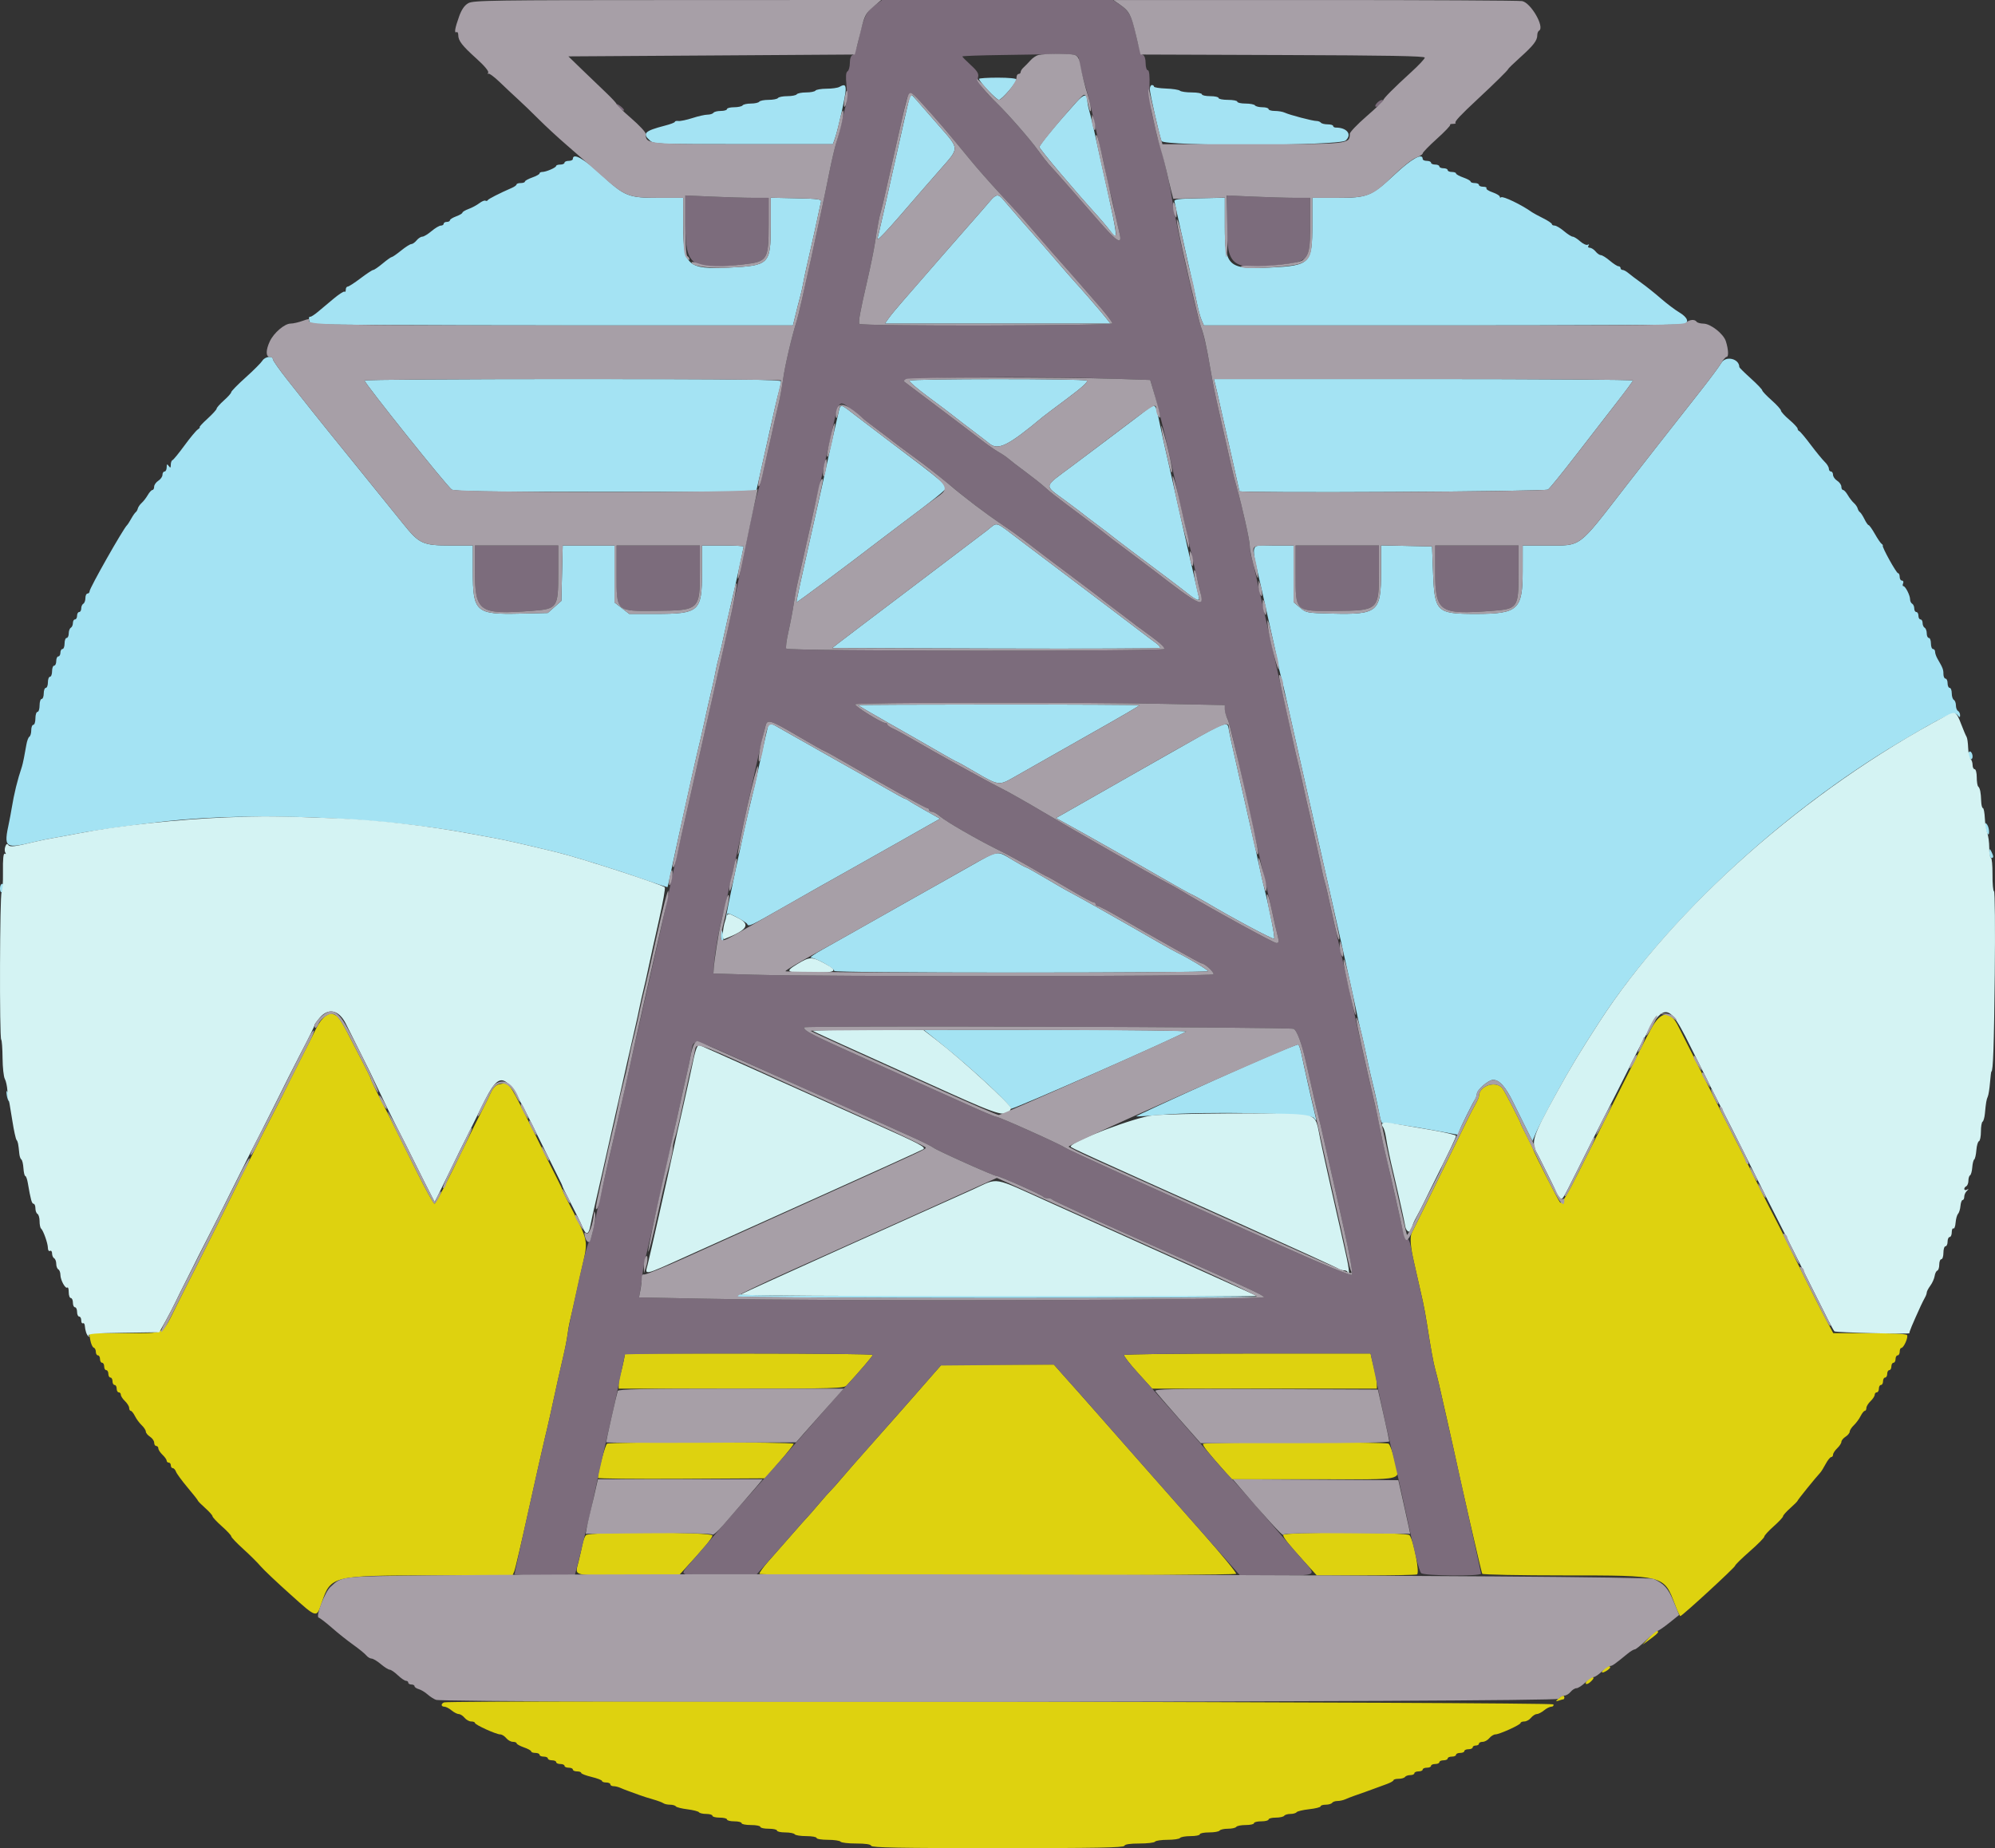 <svg width="68" height="63" viewBox="0 0 68 63" fill="none" xmlns="http://www.w3.org/2000/svg">
<rect x="0" y="0" width="68" height="63" fill="#333333" stroke="none"/>
<path fill-rule="evenodd" clip-rule="evenodd" d="M11.092 34.639C11.005 34.693 10.869 34.871 10.789 35.033C10.709 35.196 10.614 35.386 10.579 35.455C10.543 35.525 10.399 35.808 10.258 36.085C10.117 36.363 9.952 36.689 9.892 36.81C9.665 37.272 9.525 37.549 9.302 37.976C9.175 38.219 9.011 38.538 8.938 38.685C8.704 39.155 8.541 39.48 8.358 39.836C8.26 40.026 8.076 40.395 7.95 40.655C7.824 40.915 7.648 41.27 7.56 41.443C7.362 41.835 7.128 42.301 6.944 42.672C6.867 42.828 6.723 43.112 6.625 43.303C6.456 43.632 6.364 43.813 6.036 44.469C5.498 45.542 5.681 45.443 4.234 45.445L3.035 45.446L3.078 45.681C3.102 45.811 3.154 45.927 3.194 45.939C3.234 45.951 3.267 46.015 3.267 46.081C3.267 46.148 3.299 46.202 3.338 46.202C3.377 46.202 3.409 46.259 3.409 46.328C3.409 46.397 3.441 46.454 3.48 46.454C3.519 46.454 3.551 46.511 3.551 46.58C3.551 46.65 3.583 46.706 3.622 46.706C3.661 46.706 3.693 46.763 3.693 46.832C3.693 46.902 3.725 46.958 3.764 46.958C3.803 46.958 3.835 47.015 3.835 47.084C3.835 47.154 3.867 47.211 3.906 47.211C3.945 47.211 3.977 47.267 3.977 47.337C3.977 47.406 4.009 47.463 4.048 47.463C4.087 47.463 4.119 47.5 4.119 47.545C4.119 47.591 4.183 47.689 4.261 47.763C4.339 47.838 4.403 47.942 4.403 47.996C4.403 48.049 4.427 48.093 4.456 48.093C4.486 48.093 4.55 48.173 4.599 48.27C4.647 48.368 4.751 48.508 4.829 48.583C4.907 48.657 4.971 48.755 4.971 48.801C4.971 48.847 5.035 48.925 5.113 48.975C5.191 49.025 5.255 49.117 5.255 49.178C5.255 49.24 5.287 49.291 5.326 49.291C5.365 49.291 5.397 49.328 5.397 49.373C5.397 49.419 5.461 49.517 5.539 49.591C5.617 49.666 5.681 49.756 5.681 49.792C5.681 49.828 5.713 49.858 5.752 49.858C5.791 49.858 5.823 49.9 5.823 49.952C5.823 50.004 5.853 50.047 5.889 50.047C5.925 50.047 5.975 50.101 5.998 50.167C6.022 50.233 6.2 50.476 6.393 50.706C6.587 50.936 6.746 51.138 6.746 51.155C6.746 51.172 6.858 51.285 6.994 51.406C7.131 51.528 7.243 51.654 7.243 51.686C7.243 51.719 7.387 51.873 7.562 52.029C7.738 52.185 7.882 52.339 7.882 52.372C7.882 52.404 8.065 52.598 8.29 52.801C8.515 53.005 8.782 53.27 8.885 53.392C8.988 53.513 9.447 53.948 9.906 54.358C10.818 55.175 10.786 55.168 10.974 54.608C11.27 53.723 11.353 53.703 14.682 53.703L17.47 53.703L17.53 53.561C17.563 53.483 17.787 52.526 18.028 51.434C18.269 50.342 18.515 49.25 18.575 49.007C18.669 48.627 18.785 48.108 19.027 46.99C19.057 46.851 19.132 46.525 19.193 46.265C19.255 46.005 19.322 45.665 19.342 45.509C19.362 45.353 19.393 45.168 19.41 45.099C19.449 44.949 19.528 44.596 19.809 43.33C20.06 42.203 20.1 42.401 19.308 40.861C19.232 40.714 19.171 40.58 19.171 40.563C19.171 40.547 19.094 40.383 19.001 40.2C18.776 39.758 18.541 39.288 18.41 39.016C18.352 38.895 18.243 38.675 18.169 38.528C18.095 38.381 17.974 38.139 17.9 37.992C17.347 36.89 17.344 36.887 17.013 36.961C16.903 36.985 16.806 37.081 16.736 37.235C16.677 37.365 16.533 37.657 16.417 37.882C16.3 38.107 16.054 38.604 15.87 38.985C15.208 40.351 14.855 41.033 14.81 41.033C14.777 41.033 14.502 40.538 14.217 39.962C13.407 38.329 13.181 37.877 13.069 37.661C12.816 37.177 12.639 36.811 12.639 36.776C12.639 36.756 12.54 36.55 12.419 36.318C12.298 36.086 12.141 35.783 12.071 35.644C11.685 34.88 11.55 34.66 11.431 34.604C11.264 34.525 11.279 34.523 11.092 34.639ZM56.283 35.061C56.146 35.312 55.979 35.632 55.912 35.77C55.844 35.909 55.716 36.164 55.627 36.338C55.538 36.511 55.394 36.795 55.308 36.968C55.137 37.311 55.064 37.457 54.564 38.449C54.096 39.378 53.998 39.572 53.819 39.93C53.417 40.734 53.232 41.042 53.178 40.992C53.122 40.941 52.256 39.232 52.256 39.174C52.256 39.158 52.16 38.96 52.043 38.733C51.926 38.506 51.83 38.309 51.83 38.294C51.83 38.254 51.34 37.299 51.23 37.126C51.033 36.813 50.41 36.996 50.41 37.366C50.41 37.4 50.349 37.538 50.275 37.671C50.201 37.804 50.092 38.013 50.034 38.134C49.976 38.255 49.865 38.482 49.787 38.638C49.709 38.794 49.431 39.361 49.168 39.899C48.905 40.436 48.626 41.004 48.549 41.16C48.471 41.316 48.359 41.542 48.301 41.664C48.243 41.785 48.162 41.946 48.122 42.022C48.049 42.16 48.076 42.516 48.201 43.05C48.237 43.206 48.305 43.504 48.351 43.712C48.398 43.92 48.465 44.218 48.501 44.374C48.536 44.53 48.599 44.87 48.639 45.13C48.764 45.938 48.862 46.478 48.919 46.675C48.949 46.779 49.01 47.02 49.054 47.211C49.172 47.724 49.5 49.172 49.538 49.354C49.786 50.523 50.493 53.605 50.522 53.647C50.543 53.678 51.806 53.703 53.328 53.703C56.735 53.703 56.716 53.698 57.086 54.683C57.169 54.907 57.254 55.09 57.274 55.09C57.335 55.09 59.143 53.428 59.143 53.371C59.143 53.342 59.367 53.123 59.64 52.883C59.914 52.644 60.137 52.418 60.137 52.38C60.137 52.343 60.281 52.185 60.457 52.029C60.633 51.873 60.776 51.719 60.776 51.686C60.776 51.654 60.888 51.528 61.025 51.406C61.161 51.285 61.273 51.172 61.273 51.155C61.273 51.128 61.88 50.376 62.044 50.201C62.078 50.164 62.162 50.029 62.23 49.901C62.298 49.773 62.383 49.669 62.417 49.669C62.452 49.669 62.48 49.632 62.48 49.586C62.48 49.541 62.544 49.443 62.622 49.368C62.7 49.294 62.764 49.195 62.764 49.15C62.764 49.104 62.828 49.025 62.906 48.975C62.984 48.925 63.048 48.847 63.048 48.801C63.048 48.755 63.112 48.657 63.19 48.583C63.268 48.508 63.372 48.368 63.42 48.27C63.469 48.173 63.533 48.093 63.563 48.093C63.592 48.093 63.616 48.049 63.616 47.996C63.616 47.942 63.68 47.838 63.758 47.763C63.836 47.689 63.9 47.591 63.9 47.545C63.9 47.5 63.932 47.463 63.971 47.463C64.01 47.463 64.042 47.406 64.042 47.337C64.042 47.267 64.074 47.211 64.113 47.211C64.152 47.211 64.184 47.154 64.184 47.084C64.184 47.015 64.216 46.958 64.255 46.958C64.294 46.958 64.326 46.902 64.326 46.832C64.326 46.763 64.358 46.706 64.397 46.706C64.436 46.706 64.468 46.65 64.468 46.58C64.468 46.511 64.5 46.454 64.539 46.454C64.578 46.454 64.61 46.397 64.61 46.328C64.61 46.259 64.642 46.202 64.681 46.202C64.72 46.202 64.752 46.145 64.752 46.076C64.752 46.007 64.776 45.95 64.806 45.95C64.889 45.95 65.052 45.583 65.002 45.51C64.974 45.47 64.488 45.446 63.722 45.446H62.487L62.278 45.052C62.163 44.835 61.998 44.516 61.912 44.343C61.825 44.169 61.682 43.886 61.594 43.712C61.506 43.539 61.252 43.028 61.03 42.578C60.807 42.127 60.551 41.617 60.459 41.443C60.367 41.27 60.229 41 60.152 40.844C60.075 40.688 59.944 40.426 59.861 40.261C59.64 39.82 59.463 39.465 59.287 39.111C59.2 38.938 59.055 38.654 58.964 38.481C58.872 38.307 58.522 37.612 58.186 36.936C57.85 36.26 57.508 35.58 57.427 35.424C57.346 35.268 57.245 35.069 57.203 34.982C56.932 34.427 56.615 34.454 56.283 35.061ZM21.262 46.375C21.237 46.505 21.188 46.711 21.153 46.832C21.117 46.954 21.088 47.117 21.088 47.195L21.088 47.337H24.922C28.488 47.337 28.764 47.329 28.86 47.226C29.269 46.786 29.749 46.225 29.749 46.186C29.749 46.16 27.85 46.139 25.528 46.139H21.307L21.262 46.375ZM38.314 46.189C38.295 46.217 38.502 46.486 38.775 46.788L39.271 47.337H43.101H46.931V47.18C46.931 47.094 46.9 46.902 46.861 46.755C46.823 46.607 46.775 46.408 46.754 46.312L46.716 46.139H42.532C40.231 46.139 38.333 46.162 38.314 46.189ZM31.828 46.821C31.681 46.987 31.368 47.344 31.134 47.614C30.9 47.883 30.312 48.548 29.829 49.091C29.345 49.634 28.828 50.223 28.681 50.4C28.533 50.576 28.369 50.761 28.317 50.809C28.266 50.858 28.079 51.068 27.904 51.276C27.728 51.484 27.552 51.686 27.513 51.724C27.474 51.762 27.25 52.014 27.016 52.283C26.782 52.552 26.424 52.959 26.222 53.187C26.019 53.414 25.869 53.624 25.889 53.652C25.937 53.721 42.085 53.717 42.133 53.648C42.154 53.618 41.661 53.015 41.038 52.309C40.414 51.602 39.441 50.499 38.875 49.858C38.309 49.217 37.634 48.451 37.376 48.156C37.117 47.861 36.817 47.521 36.708 47.4C36.598 47.278 36.377 47.03 36.216 46.848L35.923 46.517H34.01H32.096L31.828 46.821ZM20.691 49.213C20.63 49.25 20.377 50.187 20.378 50.379C20.378 50.405 21.661 50.419 23.229 50.41L26.08 50.394L26.566 49.831C26.833 49.522 27.052 49.246 27.052 49.217C27.052 49.152 20.798 49.148 20.691 49.213ZM41.009 49.219C40.976 49.267 41.181 49.526 41.803 50.22L41.987 50.425H44.814C48.058 50.425 47.723 50.512 47.524 49.724C47.46 49.468 47.372 49.238 47.329 49.213C47.218 49.147 41.055 49.153 41.009 49.219ZM19.97 52.332C19.932 52.375 19.881 52.51 19.857 52.631C19.833 52.753 19.771 53.028 19.718 53.243C19.596 53.739 19.458 53.703 21.48 53.703H23.139L23.356 53.466C23.996 52.772 24.283 52.425 24.283 52.343C24.283 52.218 20.081 52.207 19.97 52.332ZM43.736 52.322C43.736 52.409 43.938 52.663 44.467 53.246L44.883 53.703H46.54C47.452 53.703 48.243 53.688 48.298 53.669C48.399 53.634 48.191 52.532 48.045 52.332C47.968 52.226 43.736 52.216 43.736 52.322ZM56.339 55.678C56.3 55.721 56.204 55.826 56.126 55.911L55.984 56.066L56.159 55.94C56.423 55.75 56.516 55.669 56.516 55.63C56.516 55.567 56.413 55.595 56.339 55.678ZM54.688 56.886C54.556 57.019 54.581 57.055 54.741 56.966C54.819 56.922 54.883 56.865 54.883 56.839C54.883 56.764 54.785 56.787 54.688 56.886ZM54.113 57.271C53.984 57.401 54.067 57.462 54.205 57.339C54.266 57.285 54.315 57.225 54.315 57.206C54.315 57.139 54.21 57.173 54.113 57.271ZM53.111 57.909C53.018 58.002 53.02 58.008 53.134 57.969C53.205 57.945 53.275 57.926 53.292 57.926C53.308 57.926 53.321 57.898 53.321 57.863C53.321 57.77 53.229 57.79 53.111 57.909ZM15.141 58.031C15.024 58.073 15.027 58.178 15.146 58.178C15.197 58.178 15.308 58.235 15.391 58.304C15.475 58.373 15.586 58.43 15.637 58.43C15.689 58.43 15.777 58.487 15.834 58.556C15.89 58.626 15.993 58.682 16.062 58.682C16.132 58.682 16.189 58.705 16.189 58.732C16.189 58.795 16.912 59.123 17.05 59.123C17.106 59.123 17.197 59.18 17.254 59.249C17.31 59.319 17.413 59.376 17.482 59.376C17.552 59.376 17.609 59.399 17.609 59.427C17.609 59.455 17.721 59.517 17.857 59.565C17.994 59.612 18.106 59.674 18.106 59.703C18.106 59.731 18.17 59.754 18.248 59.754C18.326 59.754 18.39 59.782 18.39 59.817C18.39 59.852 18.454 59.88 18.532 59.88C18.61 59.88 18.674 59.908 18.674 59.943C18.674 59.977 18.738 60.006 18.816 60.006C18.894 60.006 18.958 60.034 18.958 60.069C18.958 60.104 19.021 60.132 19.1 60.132C19.178 60.132 19.242 60.16 19.242 60.195C19.242 60.23 19.305 60.258 19.384 60.258C19.462 60.258 19.526 60.286 19.526 60.321C19.526 60.356 19.59 60.384 19.668 60.384C19.746 60.384 19.81 60.407 19.81 60.436C19.81 60.464 19.969 60.526 20.165 60.573C20.36 60.62 20.52 60.682 20.52 60.711C20.52 60.739 20.584 60.762 20.662 60.762C20.74 60.762 20.804 60.791 20.804 60.825C20.804 60.86 20.852 60.888 20.911 60.888C20.97 60.888 21.074 60.913 21.142 60.944C21.21 60.975 21.345 61.028 21.443 61.062C21.54 61.096 21.7 61.154 21.798 61.191C21.895 61.228 22.103 61.294 22.259 61.338C22.415 61.382 22.573 61.441 22.611 61.469C22.648 61.496 22.75 61.519 22.837 61.519C22.925 61.519 23.014 61.544 23.036 61.576C23.058 61.607 23.235 61.652 23.431 61.676C23.626 61.7 23.803 61.745 23.825 61.777C23.847 61.808 23.959 61.834 24.074 61.834C24.189 61.834 24.283 61.862 24.283 61.897C24.283 61.931 24.394 61.96 24.531 61.96C24.668 61.96 24.78 61.988 24.78 62.023C24.78 62.058 24.891 62.086 25.028 62.086C25.165 62.086 25.277 62.114 25.277 62.149C25.277 62.184 25.42 62.212 25.596 62.212C25.772 62.212 25.916 62.24 25.916 62.275C25.916 62.31 26.043 62.338 26.2 62.338C26.356 62.338 26.484 62.366 26.484 62.401C26.484 62.436 26.609 62.464 26.763 62.464C26.917 62.464 27.063 62.492 27.087 62.527C27.111 62.562 27.289 62.59 27.482 62.59C27.675 62.59 27.833 62.619 27.833 62.653C27.833 62.688 28.006 62.716 28.219 62.716C28.431 62.716 28.625 62.745 28.649 62.779C28.673 62.814 28.912 62.842 29.18 62.842C29.506 62.842 29.676 62.868 29.696 62.921C29.72 62.983 30.646 63 34.01 63C37.373 63 38.3 62.983 38.323 62.921C38.343 62.868 38.513 62.842 38.839 62.842C39.107 62.842 39.346 62.814 39.37 62.779C39.394 62.745 39.586 62.716 39.796 62.716C40.006 62.716 40.198 62.688 40.222 62.653C40.246 62.619 40.408 62.59 40.581 62.59C40.755 62.59 40.896 62.562 40.896 62.527C40.896 62.492 41.038 62.464 41.212 62.464C41.385 62.464 41.547 62.436 41.571 62.401C41.595 62.366 41.723 62.338 41.855 62.338C41.987 62.338 42.115 62.31 42.139 62.275C42.163 62.24 42.309 62.212 42.463 62.212C42.617 62.212 42.742 62.184 42.742 62.149C42.742 62.114 42.854 62.086 42.991 62.086C43.128 62.086 43.239 62.058 43.239 62.023C43.239 61.988 43.349 61.96 43.484 61.96C43.618 61.96 43.748 61.931 43.772 61.897C43.796 61.862 43.892 61.834 43.985 61.834C44.078 61.834 44.172 61.807 44.195 61.775C44.217 61.743 44.411 61.697 44.625 61.673C44.839 61.65 45.014 61.605 45.014 61.574C45.014 61.544 45.092 61.519 45.188 61.519C45.283 61.519 45.381 61.49 45.405 61.456C45.429 61.421 45.511 61.393 45.587 61.393C45.664 61.393 45.782 61.367 45.849 61.337C45.917 61.306 46.053 61.253 46.15 61.219C46.454 61.113 46.676 61.034 46.86 60.965C46.958 60.929 47.142 60.861 47.269 60.815C47.395 60.769 47.499 60.71 47.499 60.684C47.499 60.658 47.577 60.636 47.673 60.636C47.768 60.636 47.866 60.608 47.89 60.573C47.914 60.538 47.996 60.51 48.072 60.51C48.147 60.51 48.209 60.482 48.209 60.447C48.209 60.413 48.273 60.384 48.351 60.384C48.429 60.384 48.493 60.356 48.493 60.321C48.493 60.286 48.557 60.258 48.635 60.258C48.714 60.258 48.777 60.23 48.777 60.195C48.777 60.16 48.841 60.132 48.919 60.132C48.998 60.132 49.061 60.104 49.061 60.069C49.061 60.034 49.125 60.006 49.203 60.006C49.282 60.006 49.345 59.977 49.345 59.943C49.345 59.908 49.409 59.88 49.487 59.88C49.566 59.88 49.629 59.852 49.629 59.817C49.629 59.782 49.693 59.754 49.771 59.754C49.849 59.754 49.913 59.725 49.913 59.691C49.913 59.656 49.977 59.628 50.055 59.628C50.133 59.628 50.197 59.599 50.197 59.565C50.197 59.53 50.245 59.502 50.304 59.502C50.362 59.502 50.41 59.473 50.41 59.439C50.41 59.404 50.467 59.376 50.537 59.376C50.606 59.376 50.709 59.319 50.765 59.249C50.822 59.18 50.913 59.123 50.969 59.123C51.107 59.123 51.83 58.795 51.83 58.732C51.83 58.705 51.887 58.682 51.957 58.682C52.026 58.682 52.129 58.626 52.185 58.556C52.242 58.487 52.33 58.43 52.382 58.43C52.433 58.43 52.544 58.373 52.628 58.304C52.711 58.235 52.825 58.178 52.879 58.178C52.934 58.178 52.965 58.142 52.949 58.099C52.919 58.02 15.36 57.952 15.141 58.031Z" fill="#DED20F"/>
<path fill-rule="evenodd" clip-rule="evenodd" d="M29.801 0.193C29.522 0.397 29.416 0.634 29.245 1.439C29.198 1.659 29.116 1.854 29.063 1.872C29.006 1.891 28.967 2.001 28.967 2.146C28.967 2.279 28.931 2.408 28.887 2.432C28.832 2.462 28.822 2.616 28.853 2.914C28.878 3.154 28.868 3.455 28.831 3.582C28.794 3.709 28.728 3.984 28.683 4.192C28.638 4.4 28.559 4.701 28.506 4.86C28.454 5.02 28.344 5.488 28.263 5.9C27.977 7.344 27.257 10.624 27.158 10.936C26.984 11.478 26.762 12.429 26.693 12.921C26.657 13.181 26.593 13.536 26.551 13.709C26.441 14.169 26.356 14.546 26.272 14.938C26.232 15.129 26.168 15.413 26.13 15.569C26.093 15.725 26.031 15.994 25.993 16.168C25.954 16.341 25.876 16.625 25.819 16.798C25.762 16.971 25.647 17.453 25.563 17.869C25.133 20.003 25.144 19.948 24.415 23.196C24.334 23.56 24.241 23.971 24.209 24.11C24.178 24.248 24.115 24.532 24.068 24.74C24.022 24.948 23.958 25.232 23.926 25.37C23.895 25.509 23.831 25.793 23.784 26C23.738 26.209 23.674 26.492 23.642 26.631C23.611 26.77 23.547 27.053 23.5 27.261C23.454 27.469 23.39 27.753 23.358 27.891C23.327 28.03 23.263 28.314 23.216 28.522C23.17 28.73 23.106 29.013 23.074 29.152C22.937 29.751 22.843 30.18 22.793 30.444C22.73 30.768 22.228 33.013 21.791 34.919C21.628 35.63 21.466 36.346 21.432 36.511C21.364 36.842 21.274 37.244 21.161 37.724C21.12 37.898 21.056 38.181 21.018 38.355C20.981 38.528 20.92 38.797 20.883 38.953C20.846 39.109 20.778 39.407 20.732 39.615C20.587 40.266 20.508 40.614 20.438 40.907C20.369 41.195 20.29 41.554 20.196 42.011C20.167 42.149 20.113 42.297 20.076 42.339C20.017 42.405 19.815 43.218 19.584 44.311C19.544 44.502 19.483 44.785 19.448 44.941C19.413 45.097 19.366 45.353 19.344 45.509C19.322 45.665 19.254 46.005 19.192 46.265C19.13 46.525 19.056 46.851 19.026 46.99C18.785 48.103 18.668 48.627 18.574 49.007C18.449 49.515 17.537 53.613 17.537 53.667C17.537 53.687 17.998 53.703 18.563 53.703H19.59L19.654 53.467C19.727 53.193 19.846 52.711 19.957 52.237C19.999 52.055 20.06 51.807 20.092 51.686C20.124 51.565 20.206 51.196 20.272 50.866C20.34 50.537 20.532 49.672 20.701 48.944C20.869 48.216 21.028 47.507 21.053 47.368C21.078 47.23 21.144 46.912 21.199 46.662C21.254 46.412 21.299 46.192 21.299 46.173C21.299 46.154 23.201 46.139 25.524 46.139C27.847 46.139 29.748 46.16 29.748 46.186C29.748 46.23 29.284 46.768 28.734 47.362C28.608 47.497 28.083 48.093 27.566 48.686C27.048 49.279 26.473 49.93 26.288 50.135C25.765 50.709 25.047 51.523 24.392 52.285C24.064 52.666 23.668 53.124 23.512 53.303C23.148 53.72 23.104 53.703 24.535 53.703H25.76L26.174 53.238C26.402 52.982 26.781 52.553 27.015 52.283C27.249 52.014 27.473 51.762 27.512 51.724C27.551 51.686 27.727 51.484 27.902 51.276C28.078 51.068 28.241 50.884 28.264 50.866C28.287 50.849 28.427 50.693 28.574 50.52C28.722 50.346 29.27 49.722 29.792 49.133C30.315 48.544 31.04 47.721 31.404 47.305L32.066 46.549L33.993 46.532L35.92 46.515L36.213 46.847C36.373 47.03 36.559 47.236 36.623 47.305C36.689 47.374 36.997 47.724 37.31 48.083C37.622 48.441 38.325 49.239 38.872 49.857C39.419 50.474 40.406 51.592 41.065 52.341L42.265 53.703H43.493C44.938 53.703 44.897 53.728 44.386 53.153C44.165 52.904 43.712 52.383 43.38 51.995C42.741 51.248 41.89 50.289 41.819 50.236C41.796 50.219 41.571 49.964 41.319 49.669C40.736 48.986 39.33 47.392 38.736 46.74C38.484 46.465 38.294 46.216 38.313 46.189C38.332 46.161 40.23 46.139 42.531 46.139H46.715L46.745 46.281C46.806 46.561 46.926 47.128 47.071 47.809C47.151 48.191 47.312 48.9 47.428 49.385C47.544 49.87 47.734 50.707 47.85 51.245C48.212 52.919 48.366 53.542 48.439 53.624C48.525 53.72 50.48 53.738 50.48 53.643C50.48 53.61 50.276 52.667 50.025 51.547C49.775 50.427 49.555 49.44 49.537 49.354C49.498 49.172 49.171 47.725 49.053 47.211C49.009 47.02 48.948 46.779 48.918 46.675C48.861 46.478 48.763 45.938 48.637 45.131C48.597 44.871 48.535 44.53 48.499 44.374C48.464 44.218 48.397 43.92 48.351 43.712C48.304 43.504 48.234 43.192 48.195 43.019C48.156 42.846 48.102 42.59 48.077 42.452C48.051 42.313 47.999 42.214 47.961 42.231C47.923 42.248 47.865 42.149 47.833 42.011C47.801 41.872 47.746 41.631 47.71 41.475C47.674 41.319 47.612 41.042 47.572 40.86C47.453 40.327 47.369 39.954 47.283 39.584C47.124 38.905 47.072 38.665 47.008 38.323C46.972 38.133 46.875 37.693 46.792 37.346C46.709 36.999 46.532 36.219 46.399 35.613C45.864 33.169 45.667 32.287 45.579 31.925C45.513 31.655 45.409 31.192 45.29 30.633C45.249 30.443 45.187 30.187 45.153 30.066C45.118 29.945 45.072 29.746 45.049 29.625C45.026 29.503 44.978 29.277 44.942 29.121C44.906 28.965 44.843 28.681 44.803 28.49C44.762 28.3 44.696 28.002 44.655 27.828C44.527 27.287 44.453 26.958 44.378 26.599C44.338 26.409 44.273 26.125 44.233 25.969C44.193 25.813 44.131 25.544 44.095 25.37C43.992 24.872 43.102 20.89 42.954 20.265C42.922 20.126 42.858 19.842 42.813 19.634C42.768 19.426 42.702 19.154 42.665 19.028C42.629 18.903 42.599 18.718 42.599 18.619C42.598 18.422 42.332 17.222 42.153 16.609C42.092 16.401 42.005 16.06 41.96 15.852C41.915 15.644 41.851 15.361 41.818 15.222C41.786 15.083 41.722 14.8 41.676 14.592C41.631 14.384 41.567 14.1 41.534 13.961C41.433 13.534 41.333 13.036 41.255 12.575C41.128 11.821 41.047 11.467 40.904 11.037C40.747 10.566 40.054 7.495 39.964 6.87C39.932 6.645 39.875 6.333 39.839 6.177C39.802 6.021 39.739 5.737 39.698 5.547C39.658 5.356 39.587 5.101 39.542 4.979C39.497 4.858 39.433 4.631 39.4 4.475C39.367 4.319 39.301 4.036 39.252 3.845C39.204 3.654 39.172 3.25 39.181 2.947C39.193 2.592 39.172 2.395 39.124 2.395C39.083 2.395 39.049 2.285 39.049 2.15C39.049 2.003 39.011 1.891 38.955 1.872C38.899 1.853 38.807 1.595 38.733 1.251C38.583 0.555 38.491 0.376 38.173 0.161L37.935 0H34H30.065L29.801 0.193ZM36.618 1.868C36.711 1.89 36.777 1.955 36.777 2.023C36.777 2.15 36.876 2.549 37.032 3.057C37.085 3.23 37.177 3.599 37.236 3.876C37.339 4.364 37.425 4.733 37.557 5.263C37.592 5.402 37.656 5.7 37.7 5.925C37.744 6.15 37.809 6.434 37.844 6.555C37.879 6.677 37.926 6.875 37.949 6.997C37.971 7.118 38.019 7.345 38.055 7.501C38.091 7.657 38.141 7.873 38.166 7.982C38.253 8.364 38.068 8.247 37.444 7.526C36.571 6.519 35.964 5.829 35.739 5.588C35.679 5.523 35.515 5.311 35.375 5.115C35.108 4.743 34.38 3.91 33.988 3.528C33.469 3.022 33.294 2.78 33.337 2.629C33.369 2.514 33.314 2.422 33.09 2.218C32.931 2.073 32.801 1.94 32.801 1.924C32.801 1.907 33.416 1.885 34.168 1.875C34.92 1.865 35.742 1.85 35.996 1.843C36.25 1.836 36.53 1.847 36.618 1.868ZM31.395 3.489C32.023 4.182 32.236 4.431 33.073 5.452C33.301 5.73 33.75 6.24 34.072 6.587C34.76 7.326 34.7 7.26 35.287 7.94C35.541 8.234 35.787 8.518 35.836 8.571C36.023 8.776 37.162 10.076 37.528 10.503C37.74 10.75 37.913 10.984 37.913 11.023C37.913 11.109 29.353 11.125 29.293 11.04C29.25 10.978 29.311 10.651 29.572 9.518C29.672 9.084 29.784 8.531 29.822 8.289C29.927 7.61 29.962 7.424 30.03 7.186C30.064 7.064 30.13 6.795 30.175 6.587C30.22 6.379 30.284 6.095 30.316 5.956C30.349 5.818 30.413 5.534 30.458 5.326C30.504 5.118 30.568 4.835 30.6 4.696C30.633 4.557 30.697 4.274 30.742 4.066C30.971 3.017 30.969 3.019 31.395 3.489ZM46.941 3.505C46.812 3.635 46.895 3.696 47.033 3.573C47.094 3.52 47.143 3.459 47.143 3.44C47.143 3.374 47.038 3.407 46.941 3.505ZM21.015 3.556C21.015 3.622 21.229 3.802 21.268 3.768C21.286 3.752 21.236 3.688 21.158 3.625C21.079 3.562 21.015 3.531 21.015 3.556ZM23.361 7.664C23.364 9.086 23.554 9.215 25.346 9.012C26.157 8.921 26.198 8.857 26.198 7.674L26.198 6.744L25.684 6.744C25.401 6.744 24.762 6.725 24.264 6.703L23.358 6.662L23.361 7.664ZM41.818 7.68C41.818 9.108 41.996 9.229 43.776 9.009C44.608 8.906 44.658 8.828 44.658 7.631V6.744L44.144 6.744C43.86 6.744 43.221 6.725 42.724 6.703L41.818 6.662V7.68ZM38.046 12.914L39.208 12.953L39.344 13.426C39.502 13.971 39.804 15.21 39.937 15.852C40.024 16.273 40.321 17.612 40.461 18.216C40.497 18.372 40.564 18.67 40.61 18.878C40.703 19.299 40.77 19.585 40.901 20.125C41.053 20.746 40.953 20.702 39.296 19.422C39.178 19.331 38.779 19.03 38.408 18.753C38.039 18.477 37.72 18.235 37.7 18.215C37.681 18.195 37.345 17.939 36.955 17.647C35.889 16.848 35.843 16.813 35.609 16.603C35.49 16.496 35.185 16.255 34.931 16.067C34.678 15.88 34.422 15.683 34.364 15.629C34.305 15.576 34.158 15.477 34.036 15.409C33.915 15.341 33.627 15.139 33.397 14.96C33.167 14.781 32.5 14.274 31.914 13.834C31.328 13.393 30.834 13.02 30.816 13.005C30.641 12.862 34.859 12.809 38.046 12.914ZM29.082 14.008C29.273 14.155 29.445 14.289 29.464 14.307C29.484 14.325 29.708 14.495 29.961 14.685C30.215 14.874 30.439 15.045 30.458 15.064C30.478 15.083 30.797 15.321 31.168 15.592C31.539 15.863 32.05 16.261 32.304 16.475C32.902 16.981 33.57 17.488 34.161 17.885C34.42 18.059 34.74 18.286 34.871 18.389C35.149 18.609 36.09 19.323 36.638 19.729C37.029 20.019 37.566 20.428 37.629 20.486C37.649 20.503 37.873 20.673 38.126 20.863C38.38 21.054 38.604 21.224 38.623 21.241C38.643 21.259 38.803 21.378 38.978 21.505C39.537 21.911 39.688 22.042 39.688 22.122C39.688 22.206 26.896 22.197 26.8 22.112C26.774 22.088 26.805 21.835 26.871 21.548C26.936 21.262 27.019 20.827 27.055 20.583C27.091 20.338 27.154 19.997 27.195 19.823C27.236 19.65 27.3 19.366 27.337 19.193C27.375 19.02 27.439 18.736 27.48 18.563C27.52 18.389 27.581 18.12 27.614 17.964C27.743 17.363 27.864 16.837 28.012 16.231C28.038 16.127 28.168 15.548 28.302 14.945C28.616 13.536 28.558 13.605 29.082 14.008ZM16.188 19.436C16.188 20.863 16.322 20.958 18.13 20.823C19 20.757 19.027 20.718 19.027 19.543V18.594H17.608H16.188V19.436ZM21.015 19.56C21.015 20.864 20.985 20.836 22.381 20.822C23.836 20.808 23.855 20.79 23.855 19.464V18.594H22.435H21.015V19.56ZM44.161 19.56C44.161 20.863 44.131 20.835 45.522 20.825C46.986 20.814 47.001 20.799 47.001 19.474V18.594H45.581H44.161V19.56ZM48.918 19.474C48.918 20.866 49.052 20.958 50.861 20.823C51.73 20.757 51.758 20.718 51.758 19.543V18.594H50.338H48.918V19.474ZM39.712 23.994L41.747 24.035V24.187C41.747 24.27 41.783 24.399 41.828 24.472C41.903 24.597 42.177 25.76 42.774 28.49C42.914 29.132 43.06 29.784 43.099 29.94C43.176 30.249 43.367 31.082 43.453 31.484C43.482 31.623 43.53 31.829 43.559 31.941C43.6 32.102 43.588 32.146 43.504 32.146C43.413 32.146 41.15 30.902 40.291 30.38C40.135 30.285 39.895 30.151 39.759 30.081C39.361 29.88 36.618 28.312 35.544 27.672C35.002 27.349 34.347 26.98 34.088 26.852C33.637 26.629 31.843 25.635 31.026 25.155C30.812 25.029 30.548 24.886 30.441 24.838C30.333 24.79 30.245 24.727 30.245 24.698C30.245 24.669 30.213 24.645 30.174 24.645C30.044 24.645 29.111 24.063 29.151 24.007C29.195 23.942 36.759 23.933 39.712 23.994ZM27.188 25.087C27.661 25.364 28.063 25.591 28.082 25.591C28.101 25.591 28.38 25.743 28.702 25.93C30.163 26.776 31.543 27.545 31.601 27.545C31.636 27.545 31.665 27.573 31.665 27.608C31.665 27.642 31.709 27.671 31.762 27.671C31.815 27.671 31.935 27.738 32.028 27.819C32.236 28.001 33.282 28.605 34.031 28.976C34.337 29.127 34.826 29.392 35.119 29.564C35.412 29.736 35.666 29.877 35.684 29.877C35.702 29.877 36.05 30.076 36.458 30.318C36.865 30.561 37.231 30.759 37.272 30.759C37.312 30.759 37.345 30.788 37.345 30.822C37.345 30.857 37.378 30.885 37.417 30.885C37.456 30.885 37.752 31.038 38.074 31.224C39.368 31.974 40.912 32.839 40.955 32.839C41.063 32.84 41.401 33.153 41.359 33.214C41.309 33.287 28.011 33.296 25.63 33.225L24.317 33.186L24.325 33.029C24.35 32.56 24.49 31.735 24.636 31.201C24.67 31.079 24.734 30.81 24.779 30.602C24.824 30.394 24.888 30.11 24.92 29.971C25.02 29.55 25.119 29.101 25.527 27.23C25.743 26.242 25.948 25.32 25.984 25.181C26.019 25.042 26.067 24.851 26.089 24.756C26.149 24.503 26.24 24.53 27.188 25.087ZM44.09 35.071C44.202 35.113 44.376 35.578 44.515 36.212C44.561 36.42 44.626 36.703 44.658 36.842C44.691 36.981 44.755 37.264 44.8 37.472C44.845 37.68 44.909 37.95 44.942 38.071C44.975 38.192 45.039 38.462 45.085 38.67C45.13 38.878 45.194 39.161 45.226 39.3C45.315 39.677 45.408 40.089 45.794 41.821C46.011 42.797 46.119 43.417 46.078 43.454C46.037 43.491 45.181 43.141 43.826 42.535C38.817 40.291 36.381 39.186 36.28 39.11C36.14 39.005 34.058 38.071 33.963 38.071C33.923 38.071 33.509 37.898 33.044 37.687C32.579 37.476 31.143 36.831 29.855 36.254C27.607 35.247 27.409 35.147 27.407 35.021C27.405 34.958 43.921 35.007 44.09 35.071ZM25.664 36.316C27.338 37.068 30.054 38.292 31.239 38.829C31.493 38.944 31.751 39.075 31.812 39.121C31.956 39.228 33.877 40.088 33.971 40.088C34.073 40.087 35.529 40.738 35.558 40.796C35.572 40.823 35.641 40.844 35.712 40.844C35.784 40.844 35.853 40.866 35.866 40.892C35.879 40.918 37.152 41.503 38.694 42.193C42.735 43.999 42.967 44.106 43.088 44.214C43.208 44.32 28.69 44.362 23.93 44.269L21.781 44.227L21.826 43.97C21.85 43.828 21.886 43.571 21.904 43.397C21.923 43.224 21.968 42.983 22.005 42.861C22.064 42.666 22.878 39.039 23.285 37.157C23.322 36.984 23.386 36.7 23.427 36.527C23.468 36.353 23.521 36.098 23.546 35.959C23.652 35.36 23.463 35.328 25.664 36.316Z" fill="#7C6C7C"/>
<path fill-rule="evenodd" clip-rule="evenodd" d="M33.37 2.689C33.37 2.779 33.961 3.404 34.046 3.404C34.141 3.404 34.648 2.82 34.648 2.71C34.648 2.673 34.386 2.647 34.009 2.647C33.657 2.647 33.37 2.666 33.37 2.689ZM28.613 2.962C28.554 2.996 28.356 3.024 28.173 3.024C27.99 3.025 27.82 3.054 27.796 3.088C27.772 3.123 27.628 3.151 27.477 3.151C27.325 3.151 27.181 3.18 27.157 3.215C27.133 3.249 26.989 3.278 26.838 3.278C26.686 3.278 26.542 3.306 26.518 3.341C26.494 3.375 26.35 3.404 26.199 3.404C26.047 3.404 25.903 3.432 25.879 3.467C25.855 3.501 25.727 3.53 25.595 3.53C25.463 3.53 25.335 3.558 25.311 3.593C25.287 3.627 25.157 3.656 25.023 3.656C24.889 3.656 24.779 3.684 24.779 3.719C24.779 3.753 24.685 3.782 24.57 3.782C24.455 3.782 24.341 3.81 24.317 3.845C24.293 3.879 24.203 3.908 24.117 3.908C24.031 3.908 23.799 3.96 23.603 4.024C23.407 4.087 23.191 4.133 23.125 4.124C23.058 4.115 23.004 4.128 23.004 4.152C23.004 4.176 22.852 4.235 22.666 4.282C21.971 4.462 21.881 4.55 22.152 4.79C22.289 4.912 22.388 4.916 25.341 4.916H28.389L28.461 4.712C28.57 4.403 28.826 3.244 28.826 3.061C28.826 2.887 28.78 2.866 28.613 2.962ZM39.192 3.044C39.192 3.18 39.503 4.564 39.589 4.806C39.653 4.989 45.658 4.974 45.866 4.79C46.095 4.587 45.915 4.349 45.532 4.349C45.481 4.349 45.44 4.324 45.44 4.294C45.44 4.264 45.356 4.239 45.254 4.239C45.152 4.239 45.048 4.213 45.023 4.182C44.998 4.15 44.93 4.124 44.872 4.124C44.739 4.124 43.957 3.918 43.79 3.84C43.722 3.808 43.57 3.782 43.453 3.782C43.335 3.782 43.239 3.753 43.239 3.719C43.239 3.684 43.145 3.656 43.03 3.656C42.915 3.656 42.801 3.627 42.777 3.593C42.753 3.558 42.607 3.53 42.453 3.53C42.3 3.53 42.174 3.501 42.174 3.467C42.174 3.432 42.03 3.404 41.854 3.404C41.678 3.404 41.535 3.375 41.535 3.341C41.535 3.306 41.407 3.278 41.251 3.278C41.094 3.278 40.967 3.249 40.967 3.215C40.967 3.18 40.813 3.151 40.626 3.151C40.438 3.151 40.255 3.125 40.218 3.092C40.181 3.059 39.966 3.026 39.742 3.018C39.517 3.01 39.334 2.98 39.334 2.952C39.334 2.923 39.302 2.899 39.263 2.899C39.224 2.899 39.192 2.965 39.192 3.044ZM31.005 3.31C30.982 3.379 30.737 4.456 30.46 5.704C30.184 6.952 29.939 8.03 29.916 8.099C29.851 8.291 30.162 7.96 31.417 6.499C31.495 6.409 31.79 6.07 32.073 5.748C32.706 5.027 32.709 5.09 32.001 4.283C31.68 3.917 31.334 3.521 31.232 3.402C31.065 3.207 31.042 3.198 31.005 3.31ZM36.688 3.482C36.006 4.236 35.429 4.938 35.429 5.013C35.429 5.08 36.632 6.503 37.425 7.375C37.504 7.461 37.654 7.638 37.759 7.767C38.164 8.267 38.203 8.547 37.271 4.349C37.228 4.158 37.164 3.9 37.128 3.775C37.091 3.649 37.062 3.488 37.062 3.416C37.062 3.184 36.937 3.206 36.688 3.482ZM19.525 5.421C19.525 5.455 19.461 5.484 19.383 5.484C19.305 5.484 19.241 5.512 19.241 5.547C19.241 5.581 19.177 5.61 19.099 5.61C19.021 5.61 18.957 5.631 18.956 5.657C18.956 5.714 18.612 5.862 18.481 5.862C18.43 5.862 18.389 5.885 18.389 5.913C18.389 5.941 18.277 6.003 18.14 6.051C18.004 6.099 17.892 6.161 17.892 6.189C17.892 6.217 17.828 6.24 17.75 6.24C17.672 6.24 17.608 6.261 17.607 6.287C17.607 6.313 17.535 6.366 17.448 6.404C17.019 6.591 16.647 6.781 16.626 6.823C16.612 6.85 16.577 6.857 16.546 6.841C16.515 6.824 16.421 6.863 16.337 6.928C16.253 6.992 16.089 7.08 15.973 7.123C15.857 7.166 15.762 7.222 15.762 7.249C15.762 7.275 15.666 7.332 15.549 7.375C15.432 7.418 15.336 7.478 15.336 7.508C15.336 7.539 15.288 7.564 15.229 7.564C15.171 7.564 15.123 7.592 15.123 7.627C15.123 7.661 15.08 7.69 15.027 7.69C14.974 7.69 14.831 7.775 14.708 7.879C14.585 7.983 14.444 8.068 14.394 8.068C14.344 8.068 14.256 8.125 14.2 8.194C14.144 8.263 14.063 8.32 14.021 8.32C13.978 8.32 13.822 8.419 13.672 8.541C13.523 8.662 13.38 8.761 13.354 8.761C13.328 8.761 13.188 8.861 13.043 8.982C12.898 9.103 12.754 9.202 12.722 9.202C12.691 9.202 12.496 9.33 12.29 9.486C12.085 9.642 11.887 9.77 11.851 9.77C11.815 9.77 11.786 9.817 11.786 9.875C11.786 9.933 11.767 9.963 11.743 9.942C11.72 9.922 11.553 10.03 11.371 10.182C11.189 10.335 10.946 10.538 10.83 10.635C10.714 10.731 10.6 10.804 10.576 10.797C10.498 10.776 10.526 10.997 10.607 11.045C10.65 11.071 14.363 11.092 18.857 11.092L27.028 11.093L27.116 10.731C27.164 10.532 27.231 10.269 27.265 10.148C27.299 10.027 27.348 9.814 27.373 9.675C27.398 9.537 27.444 9.31 27.476 9.171C27.508 9.032 27.572 8.749 27.619 8.541C27.665 8.333 27.729 8.049 27.761 7.91C27.793 7.772 27.851 7.502 27.89 7.312C27.929 7.121 27.972 6.922 27.985 6.87C28.005 6.791 27.869 6.773 27.14 6.758L26.27 6.74V7.707C26.27 9.008 26.22 9.057 24.836 9.122C23.439 9.188 23.288 9.05 23.288 7.705V6.744H22.469C21.412 6.744 21.298 6.699 20.494 5.956C19.894 5.402 19.525 5.198 19.525 5.421ZM47.534 5.953C46.738 6.696 46.616 6.744 45.548 6.744H44.73V7.655C44.73 8.988 44.664 9.054 43.281 9.12C41.866 9.187 41.748 9.078 41.748 7.719V6.74L40.878 6.758C40.148 6.773 40.012 6.791 40.032 6.87C40.045 6.922 40.085 7.107 40.12 7.28C40.156 7.453 40.219 7.737 40.26 7.91C40.301 8.084 40.369 8.382 40.409 8.572C40.45 8.763 40.513 9.046 40.55 9.202C40.619 9.491 40.683 9.782 40.812 10.4C40.851 10.591 40.918 10.825 40.959 10.92L41.034 11.093H49.159C53.629 11.093 57.335 11.076 57.397 11.055C57.587 10.99 57.521 10.818 57.244 10.652C57.098 10.566 56.816 10.353 56.617 10.18C56.418 10.006 56.116 9.765 55.947 9.644C55.777 9.522 55.58 9.373 55.509 9.313C55.438 9.252 55.347 9.202 55.309 9.202C55.269 9.202 55.237 9.174 55.237 9.139C55.237 9.105 55.205 9.076 55.166 9.076C55.126 9.076 54.994 8.991 54.871 8.887C54.749 8.783 54.612 8.698 54.568 8.698C54.524 8.698 54.442 8.642 54.386 8.572C54.329 8.503 54.24 8.446 54.188 8.446C54.134 8.446 54.115 8.414 54.144 8.373C54.174 8.33 54.163 8.318 54.117 8.343C54.075 8.366 53.959 8.314 53.861 8.227C53.763 8.139 53.648 8.068 53.607 8.068C53.566 8.068 53.432 7.983 53.309 7.879C53.187 7.775 53.043 7.69 52.99 7.69C52.938 7.69 52.895 7.667 52.895 7.638C52.895 7.61 52.759 7.519 52.593 7.437C52.427 7.354 52.259 7.263 52.22 7.235C51.876 6.987 51.224 6.672 51.164 6.726C51.14 6.748 51.12 6.737 51.12 6.703C51.12 6.67 51.009 6.603 50.874 6.556C50.739 6.509 50.645 6.447 50.666 6.418C50.685 6.39 50.636 6.366 50.556 6.366C50.475 6.366 50.41 6.338 50.41 6.303C50.41 6.268 50.346 6.24 50.267 6.24C50.189 6.24 50.126 6.217 50.126 6.189C50.126 6.161 50.014 6.099 49.877 6.051C49.74 6.003 49.629 5.941 49.629 5.913C49.629 5.885 49.565 5.862 49.486 5.862C49.408 5.862 49.344 5.833 49.344 5.799C49.344 5.764 49.281 5.736 49.203 5.736C49.124 5.736 49.06 5.707 49.06 5.673C49.06 5.638 48.997 5.61 48.919 5.61C48.84 5.61 48.777 5.581 48.777 5.547C48.777 5.512 48.713 5.484 48.635 5.484C48.556 5.484 48.493 5.455 48.493 5.421C48.493 5.197 48.124 5.402 47.534 5.953ZM33.747 6.853C33.638 6.984 33.322 7.346 33.046 7.658C32.77 7.97 32.385 8.41 32.19 8.635C31.666 9.241 31.167 9.814 30.773 10.263C30.581 10.482 30.364 10.745 30.292 10.846L30.162 11.03H34.007H37.852L37.69 10.826C37.531 10.623 36.806 9.788 36.589 9.556C36.527 9.49 36.281 9.207 36.042 8.927C35.802 8.646 35.567 8.374 35.519 8.321C35.368 8.157 34.301 6.934 34.206 6.817C34.033 6.604 33.951 6.611 33.747 6.853ZM8.944 12.295C8.9 12.366 8.644 12.624 8.373 12.867C8.102 13.11 7.881 13.336 7.881 13.37C7.881 13.403 7.769 13.529 7.632 13.65C7.496 13.772 7.384 13.897 7.384 13.93C7.384 13.962 7.243 14.117 7.071 14.274C6.898 14.431 6.779 14.561 6.805 14.562C6.83 14.563 6.801 14.599 6.74 14.641C6.679 14.683 6.474 14.931 6.284 15.191C6.094 15.45 5.913 15.673 5.881 15.684C5.848 15.696 5.821 15.767 5.821 15.842C5.82 15.953 5.807 15.961 5.751 15.884C5.695 15.807 5.682 15.816 5.681 15.931C5.68 16.009 5.648 16.073 5.609 16.073C5.57 16.073 5.538 16.123 5.538 16.185C5.538 16.247 5.474 16.338 5.396 16.388C5.318 16.438 5.254 16.529 5.254 16.591C5.254 16.653 5.227 16.703 5.195 16.703C5.163 16.703 5.091 16.781 5.036 16.877C4.981 16.972 4.887 17.093 4.828 17.145C4.77 17.197 4.711 17.281 4.698 17.333C4.685 17.385 4.653 17.441 4.627 17.459C4.601 17.477 4.531 17.576 4.473 17.68C4.415 17.784 4.351 17.884 4.331 17.901C4.208 18.009 3.054 20.045 3.054 20.154C3.053 20.198 3.021 20.233 2.982 20.233C2.943 20.233 2.911 20.302 2.911 20.387C2.911 20.471 2.879 20.558 2.84 20.58C2.801 20.601 2.769 20.674 2.769 20.741C2.769 20.808 2.737 20.863 2.698 20.863C2.659 20.863 2.627 20.92 2.627 20.989C2.627 21.059 2.595 21.115 2.556 21.115C2.517 21.115 2.485 21.17 2.485 21.238C2.485 21.305 2.453 21.378 2.414 21.399C2.375 21.421 2.343 21.507 2.343 21.592C2.343 21.677 2.311 21.746 2.272 21.746C2.233 21.746 2.201 21.831 2.201 21.935C2.201 22.039 2.169 22.124 2.13 22.124C2.091 22.124 2.059 22.181 2.059 22.25C2.059 22.319 2.027 22.376 1.988 22.376C1.949 22.376 1.917 22.447 1.917 22.534C1.917 22.62 1.885 22.691 1.846 22.691C1.807 22.691 1.775 22.776 1.775 22.88C1.775 22.984 1.743 23.069 1.704 23.069C1.665 23.069 1.633 23.154 1.633 23.259C1.633 23.363 1.601 23.448 1.562 23.448C1.523 23.448 1.491 23.533 1.491 23.637C1.491 23.741 1.459 23.826 1.42 23.826C1.381 23.826 1.349 23.925 1.349 24.046C1.349 24.168 1.317 24.267 1.278 24.267C1.239 24.267 1.207 24.366 1.207 24.488C1.207 24.609 1.175 24.708 1.136 24.708C1.097 24.708 1.065 24.792 1.065 24.894C1.065 24.995 1.036 25.095 1.001 25.114C0.966 25.133 0.921 25.255 0.899 25.385C0.85 25.682 0.777 26.044 0.749 26.127C0.591 26.597 0.483 27.037 0.394 27.576C0.371 27.715 0.334 27.913 0.312 28.017C0.118 28.924 0.148 28.945 1.242 28.682C1.399 28.644 1.686 28.586 1.881 28.554C2.077 28.521 2.444 28.453 2.698 28.404C3.207 28.305 4.72 28.097 5.715 27.989C8.608 27.675 12.999 27.854 15.975 28.407C16.268 28.462 16.635 28.529 16.791 28.558C17.243 28.64 17.78 28.761 18.992 29.055C19.504 29.179 20.983 29.638 21.825 29.935C22.329 30.112 22.747 30.25 22.753 30.24C22.76 30.231 22.806 30.025 22.857 29.782C22.97 29.237 23.682 26.008 23.746 25.748C23.844 25.35 23.929 24.979 24.001 24.645C24.083 24.256 24.171 23.869 24.272 23.448C24.31 23.292 24.361 23.05 24.386 22.912C24.411 22.773 24.459 22.56 24.493 22.439C24.55 22.236 24.601 22.012 24.789 21.147C24.826 20.974 24.885 20.718 24.919 20.58C25.028 20.134 25.347 18.679 25.347 18.628C25.347 18.61 25.027 18.594 24.637 18.594H23.927V19.51C23.927 20.847 23.838 20.926 22.334 20.926H21.447L21.196 20.731L20.945 20.535V19.565V18.594H20.062H19.18L19.157 19.539L19.134 20.483L18.902 20.689L18.67 20.895L17.723 20.917C16.217 20.951 16.117 20.861 16.117 19.48V18.594L15.354 18.594C14.41 18.594 14.289 18.538 13.744 17.857C13.528 17.586 12.821 16.713 12.174 15.915C11.527 15.118 10.84 14.267 10.648 14.024C10.456 13.782 10.074 13.3 9.8 12.953C9.525 12.607 9.301 12.288 9.301 12.244C9.301 12.115 9.028 12.154 8.944 12.295ZM58.672 12.37C58.607 12.482 58.307 12.887 58.008 13.268C56.832 14.761 55.81 16.067 55.391 16.609C53.765 18.71 53.92 18.594 52.742 18.594H51.901L51.9 19.461C51.9 20.786 51.746 20.926 50.302 20.926C48.968 20.926 48.899 20.86 48.847 19.54L48.812 18.626L47.942 18.608L47.073 18.59V19.512C47.073 20.863 46.962 20.955 45.389 20.916C44.545 20.895 44.521 20.891 44.308 20.71L44.091 20.524V19.559V18.594H43.42C42.571 18.594 42.623 18.419 42.992 20.044C43.059 20.339 43.139 20.693 43.17 20.832C43.303 21.436 43.398 21.858 43.452 22.092C43.484 22.231 43.531 22.458 43.556 22.597C43.581 22.735 43.629 22.948 43.663 23.069C43.697 23.191 43.762 23.46 43.807 23.668C43.852 23.876 43.916 24.16 43.949 24.299C43.981 24.437 44.045 24.721 44.091 24.929C44.136 25.137 44.2 25.421 44.233 25.559C44.265 25.698 44.329 25.982 44.375 26.189C44.42 26.398 44.484 26.681 44.517 26.82C44.549 26.959 44.611 27.228 44.653 27.419C44.695 27.609 44.782 27.992 44.845 28.27C44.908 28.547 44.976 28.845 44.995 28.931C45.014 29.018 45.286 30.224 45.599 31.61C45.911 32.997 46.195 34.273 46.228 34.447C46.262 34.62 46.322 34.889 46.361 35.045C46.401 35.201 46.466 35.478 46.505 35.66C46.544 35.842 46.608 36.14 46.646 36.322C46.685 36.504 46.75 36.78 46.789 36.936C46.829 37.092 46.893 37.376 46.932 37.567C46.971 37.757 47.023 38.005 47.046 38.118C47.069 38.23 47.114 38.307 47.146 38.29C47.208 38.256 48.071 38.38 49.077 38.567L49.697 38.683L49.743 38.55C49.799 38.393 50.169 37.645 50.269 37.489C50.307 37.428 50.339 37.339 50.339 37.291C50.339 37.153 50.734 36.81 50.892 36.81C51.106 36.81 51.316 37.044 51.573 37.567C51.7 37.827 51.862 38.153 51.932 38.291C52.002 38.43 52.098 38.623 52.146 38.72L52.234 38.895L52.362 38.594C52.433 38.428 52.739 37.838 53.043 37.283C53.525 36.403 53.845 35.871 54.522 34.825C56.745 31.39 60.719 27.691 64.769 25.288C66.258 24.404 66.61 24.237 66.716 24.366C66.798 24.465 66.81 24.467 66.81 24.377C66.81 24.321 66.778 24.257 66.739 24.235C66.7 24.214 66.668 24.129 66.668 24.046C66.668 23.964 66.636 23.879 66.597 23.857C66.558 23.836 66.526 23.735 66.526 23.633C66.526 23.531 66.494 23.448 66.455 23.448C66.416 23.448 66.384 23.377 66.384 23.29C66.384 23.203 66.352 23.133 66.313 23.133C66.274 23.133 66.242 23.061 66.242 22.974C66.242 22.821 66.22 22.764 66.04 22.456C65.995 22.378 65.958 22.272 65.958 22.219C65.958 22.167 65.926 22.124 65.887 22.124C65.848 22.124 65.816 22.039 65.816 21.935C65.816 21.831 65.784 21.746 65.745 21.746C65.706 21.746 65.674 21.677 65.674 21.592C65.674 21.507 65.642 21.421 65.603 21.399C65.564 21.378 65.532 21.305 65.532 21.238C65.532 21.17 65.501 21.115 65.461 21.115C65.422 21.115 65.39 21.059 65.39 20.989C65.39 20.92 65.358 20.863 65.319 20.863C65.28 20.863 65.248 20.808 65.248 20.741C65.248 20.674 65.216 20.601 65.177 20.58C65.138 20.558 65.106 20.491 65.106 20.431C65.106 20.295 64.947 19.982 64.878 19.981C64.85 19.981 64.845 19.938 64.868 19.886C64.89 19.834 64.873 19.792 64.83 19.792C64.787 19.792 64.751 19.735 64.751 19.666C64.751 19.596 64.727 19.54 64.696 19.54C64.638 19.54 64.141 18.643 64.175 18.601C64.186 18.588 64.168 18.559 64.135 18.538C64.102 18.517 63.998 18.365 63.905 18.2C63.812 18.036 63.716 17.901 63.693 17.901C63.669 17.901 63.605 17.809 63.55 17.696C63.495 17.583 63.425 17.477 63.396 17.459C63.367 17.441 63.332 17.385 63.319 17.333C63.306 17.281 63.248 17.197 63.189 17.145C63.13 17.093 63.037 16.972 62.982 16.877C62.926 16.781 62.855 16.703 62.822 16.703C62.79 16.703 62.763 16.653 62.763 16.591C62.763 16.529 62.7 16.438 62.621 16.388C62.543 16.338 62.479 16.247 62.479 16.185C62.479 16.123 62.447 16.073 62.408 16.073C62.369 16.073 62.337 16.029 62.337 15.976C62.337 15.922 62.274 15.818 62.197 15.745C62.12 15.671 61.906 15.41 61.721 15.165C61.537 14.919 61.36 14.708 61.329 14.697C61.298 14.685 61.272 14.648 61.272 14.613C61.272 14.579 61.145 14.441 60.988 14.308C60.832 14.175 60.704 14.034 60.704 13.996C60.704 13.958 60.561 13.799 60.385 13.643C60.209 13.487 60.065 13.335 60.065 13.305C60.065 13.275 59.89 13.092 59.675 12.898C59.46 12.704 59.285 12.531 59.285 12.514C59.285 12.224 58.82 12.115 58.672 12.37ZM12.425 12.97C12.425 13.065 15.215 16.555 15.397 16.688C15.481 16.749 16.637 16.766 20.638 16.766H25.77L25.804 16.625C25.823 16.547 25.951 15.972 26.089 15.348C26.406 13.916 26.485 13.574 26.562 13.3C26.596 13.178 26.624 13.043 26.624 13C26.625 12.938 25.158 12.921 19.525 12.921C15.62 12.921 12.425 12.943 12.425 12.97ZM30.998 12.975C30.977 13.004 31.271 13.257 31.651 13.538C32.03 13.818 32.421 14.113 32.52 14.194C32.619 14.274 32.906 14.495 33.159 14.685C33.412 14.876 33.661 15.067 33.712 15.111C34.018 15.37 34.352 15.206 35.543 14.212C35.586 14.176 35.961 13.893 36.376 13.584C36.886 13.204 37.102 13.006 37.043 12.973C36.924 12.906 31.045 12.908 30.998 12.975ZM41.42 13.095C41.46 13.252 41.496 13.412 41.675 14.213C41.706 14.352 41.847 14.973 41.988 15.594C42.129 16.215 42.245 16.732 42.245 16.744C42.245 16.816 52.664 16.759 52.765 16.688C52.826 16.644 53.255 16.116 53.719 15.513C54.183 14.911 54.809 14.102 55.109 13.717C55.41 13.331 55.658 12.995 55.66 12.969C55.662 12.943 52.449 12.921 48.52 12.921H41.376L41.42 13.095ZM28.557 14.166C28.357 15.022 28.236 15.556 28.183 15.821C28.152 15.977 27.902 17.096 27.627 18.308C27.353 19.52 27.137 20.52 27.148 20.529C27.166 20.546 28.863 19.282 30.036 18.379C30.175 18.272 30.463 18.054 30.675 17.895C31.874 16.998 32.269 16.678 32.269 16.604C32.269 16.56 31.883 16.23 31.412 15.873C30.94 15.515 30.367 15.08 30.138 14.907C29.909 14.733 29.491 14.414 29.208 14.198C28.591 13.724 28.66 13.727 28.557 14.166ZM38.867 14.136C38.45 14.454 37.109 15.464 36.532 15.895C35.549 16.628 35.571 16.516 36.298 17.055C36.621 17.294 36.9 17.505 36.92 17.524C36.939 17.542 37.163 17.713 37.417 17.902C37.67 18.092 37.894 18.263 37.914 18.282C37.946 18.314 38.826 18.979 39.828 19.729C40.036 19.885 40.306 20.091 40.427 20.188C40.787 20.476 40.907 20.52 40.862 20.347C40.826 20.211 40.066 16.858 39.993 16.514C39.975 16.427 39.911 16.144 39.851 15.884C39.791 15.624 39.714 15.284 39.679 15.127C39.645 14.972 39.587 14.702 39.549 14.529C39.359 13.657 39.437 13.702 38.867 14.136ZM33.646 18.08C33.474 18.213 32.312 19.095 31.062 20.04C29.813 20.984 28.694 21.833 28.577 21.925L28.364 22.092L33.931 22.108C36.993 22.117 39.517 22.108 39.54 22.087C39.563 22.067 39.502 21.993 39.405 21.923C39.307 21.853 39.051 21.66 38.837 21.495C38.45 21.198 37.594 20.55 34.805 18.443C33.864 17.733 34.027 17.784 33.646 18.08ZM29.252 24.037C29.252 24.05 29.691 24.309 30.228 24.613C30.765 24.917 31.515 25.347 31.896 25.567C32.276 25.788 32.601 25.969 32.617 25.969C32.634 25.969 32.913 26.125 33.239 26.317C34.018 26.774 34.056 26.781 34.516 26.519C35.088 26.194 36.694 25.283 37.097 25.055C38.276 24.39 38.837 24.062 38.837 24.04C38.837 24.026 36.68 24.015 34.044 24.015C31.408 24.015 29.252 24.025 29.252 24.037ZM26.169 24.787C26.151 24.865 26.117 25.014 26.092 25.118C26.016 25.442 25.923 25.86 25.847 26.221C25.775 26.557 25.688 26.936 25.592 27.324C25.351 28.299 24.715 31.291 24.743 31.316C24.763 31.333 24.779 31.3 24.779 31.243C24.779 31.185 24.792 31.137 24.808 31.137C24.899 31.137 25.441 31.434 25.469 31.499C25.513 31.598 25.574 31.57 26.696 30.929C27.184 30.65 27.743 30.332 27.938 30.223C28.134 30.113 28.613 29.844 29.003 29.625C29.394 29.406 30.113 29 30.601 28.724C31.089 28.447 31.613 28.151 31.765 28.065L32.042 27.908L31.552 27.634C31.283 27.482 31.024 27.33 30.977 27.294C30.929 27.259 30.873 27.23 30.852 27.23C30.83 27.23 30.549 27.077 30.227 26.89C29.905 26.704 29.099 26.246 28.435 25.874C27.771 25.501 27.013 25.072 26.75 24.921C26.192 24.599 26.211 24.604 26.169 24.787ZM40.572 25.284C39.949 25.636 39.036 26.154 38.543 26.435C38.05 26.716 37.274 27.157 36.82 27.416L35.994 27.886L36.368 28.092C37.075 28.481 38.485 29.279 39.494 29.862C40.05 30.183 40.553 30.465 40.612 30.488C40.67 30.51 40.894 30.633 41.109 30.76C42.039 31.311 43.39 32.033 43.428 31.998C43.465 31.966 43.286 31.047 43.096 30.287C43.061 30.148 43.002 29.893 42.965 29.719C42.833 29.109 42.73 28.645 42.671 28.396C42.638 28.257 42.574 27.973 42.529 27.765C42.483 27.557 42.419 27.274 42.387 27.135C42.354 26.996 42.29 26.713 42.245 26.505C42.199 26.297 42.135 26.013 42.103 25.874C42.008 25.474 41.893 24.94 41.873 24.808C41.839 24.59 41.716 24.635 40.572 25.284ZM67.094 25.709C67.094 25.779 67.126 25.853 67.165 25.874C67.204 25.896 67.236 25.857 67.236 25.787C67.236 25.718 67.204 25.644 67.165 25.622C67.126 25.601 67.094 25.64 67.094 25.709ZM67.668 28.143C67.675 28.359 67.793 28.56 67.798 28.364C67.8 28.277 67.771 28.164 67.733 28.112C67.677 28.034 67.665 28.04 67.668 28.143ZM67.809 29.073C67.807 29.169 67.836 29.247 67.875 29.247C67.959 29.247 67.959 29.198 67.875 29.026C67.821 28.914 67.814 28.919 67.809 29.073ZM33.156 29.477C32.746 29.708 32.252 29.987 32.056 30.098C31.861 30.208 31.334 30.505 30.885 30.757C30.436 31.009 29.733 31.406 29.323 31.64C28.913 31.874 28.34 32.197 28.05 32.358C27.76 32.519 27.576 32.65 27.641 32.65C27.81 32.65 28.479 33.028 28.431 33.097C28.407 33.132 30.954 33.154 34.785 33.154C38.302 33.154 41.179 33.133 41.179 33.107C41.178 33.063 40.472 32.637 40.153 32.488C40.073 32.451 39.785 32.292 39.511 32.134C38.45 31.52 36.731 30.548 36.506 30.434C36.376 30.369 35.986 30.145 35.639 29.938C35.292 29.731 34.989 29.562 34.966 29.562C34.943 29.562 34.736 29.448 34.506 29.309C33.975 28.99 34.033 28.982 33.156 29.477ZM0 30.29C0 30.382 0.031 30.435 0.071 30.413C0.11 30.391 0.142 30.319 0.142 30.251C0.142 30.184 0.11 30.129 0.071 30.129C0.032 30.129 0 30.202 0 30.29ZM24.566 31.894C24.566 31.998 24.592 32.083 24.625 32.083C24.657 32.083 24.669 31.998 24.652 31.894C24.635 31.79 24.608 31.705 24.593 31.705C24.578 31.705 24.566 31.79 24.566 31.894ZM32.093 35.592C33.127 36.42 34.499 37.699 34.457 37.795C34.423 37.873 40.258 35.302 40.431 35.163C40.469 35.132 38.529 35.108 35.994 35.108H31.49L32.093 35.592ZM41.449 36.795C39.938 37.477 38.711 38.044 38.724 38.055C38.736 38.066 39.12 38.043 39.576 38.003C41.031 37.877 44.645 37.946 44.776 38.102C44.877 38.224 44.88 38.223 44.842 38.071C44.746 37.684 44.422 36.245 44.368 35.965C44.335 35.794 44.283 35.633 44.253 35.606C44.222 35.579 42.961 36.114 41.449 36.795ZM0.229 37.329C0.243 37.422 0.276 37.518 0.302 37.541C0.328 37.563 0.332 37.501 0.312 37.403C0.264 37.169 0.196 37.108 0.229 37.329ZM25.181 44.101C25.155 44.124 25.134 44.166 25.134 44.196C25.134 44.261 42.792 44.266 42.837 44.201C42.855 44.175 38.893 44.161 34.033 44.17C28.11 44.181 25.21 44.165 25.24 44.122C25.29 44.051 25.253 44.037 25.181 44.101Z" fill="#A4E3F3"/>
<path fill-rule="evenodd" clip-rule="evenodd" d="M66.313 24.41C61.578 26.925 57.04 30.933 54.522 34.825C53.85 35.863 53.527 36.398 53.064 37.24C52.224 38.768 52.171 38.935 52.4 39.33C52.431 39.383 52.503 39.526 52.561 39.647C52.619 39.768 52.749 40.031 52.851 40.232C52.953 40.432 53.037 40.617 53.038 40.642C53.04 40.666 53.086 40.74 53.142 40.805C53.251 40.934 53.225 40.97 53.738 39.946C53.821 39.782 53.952 39.519 54.03 39.363C54.108 39.207 54.24 38.945 54.322 38.78C54.404 38.616 54.548 38.332 54.642 38.15C55.095 37.264 55.178 37.102 55.331 36.795C56.791 33.87 56.73 33.889 57.794 36.023C58.329 37.095 58.505 37.445 58.689 37.803C58.782 37.985 58.934 38.283 59.028 38.465C59.121 38.647 59.261 38.924 59.338 39.08C60.147 40.704 60.42 41.248 60.803 41.995C60.896 42.177 61.04 42.461 61.122 42.625C61.205 42.79 61.336 43.052 61.414 43.208C61.492 43.364 61.62 43.62 61.698 43.776C62.083 44.545 62.153 44.683 62.316 45.005C62.413 45.195 62.508 45.365 62.527 45.383C62.572 45.424 65.098 45.487 65.083 45.446C65.071 45.411 65.178 45.153 65.469 44.516C65.513 44.421 65.577 44.293 65.611 44.233C65.646 44.173 65.674 44.094 65.674 44.058C65.674 44.022 65.729 43.917 65.796 43.826C65.863 43.735 65.929 43.587 65.943 43.497C65.956 43.408 65.997 43.325 66.034 43.313C66.07 43.302 66.1 43.209 66.1 43.108C66.1 43.007 66.132 42.925 66.171 42.925C66.21 42.925 66.242 42.825 66.242 42.704C66.242 42.583 66.274 42.483 66.313 42.483C66.352 42.483 66.384 42.412 66.384 42.326C66.384 42.239 66.416 42.168 66.455 42.168C66.494 42.168 66.526 42.096 66.526 42.007C66.526 41.918 66.552 41.86 66.583 41.877C66.614 41.894 66.647 41.805 66.657 41.679C66.667 41.553 66.704 41.418 66.74 41.379C66.776 41.34 66.814 41.219 66.823 41.108C66.833 40.998 66.865 40.907 66.896 40.907C66.927 40.907 66.952 40.856 66.952 40.794C66.952 40.732 66.992 40.642 67.041 40.596C67.112 40.528 67.112 40.52 67.041 40.555C66.936 40.608 66.919 40.492 67.023 40.435C67.062 40.413 67.094 40.328 67.094 40.246C67.094 40.163 67.119 40.082 67.15 40.065C67.181 40.048 67.215 39.926 67.225 39.795C67.234 39.664 67.265 39.541 67.293 39.523C67.32 39.504 67.353 39.362 67.365 39.206C67.377 39.05 67.417 38.913 67.454 38.901C67.49 38.889 67.52 38.742 67.52 38.574C67.52 38.406 67.545 38.254 67.576 38.237C67.607 38.22 67.642 38.098 67.655 37.965C67.69 37.586 67.709 37.479 67.755 37.378C67.779 37.326 67.813 37.113 67.83 36.905C67.847 36.697 67.868 36.527 67.877 36.527C67.936 36.527 67.966 35.669 67.992 33.202C68.009 31.651 67.997 30.381 67.966 30.381C67.936 30.381 67.912 30.126 67.915 29.814C67.917 29.502 67.894 29.247 67.862 29.247C67.83 29.247 67.804 29.093 67.804 28.904C67.804 28.716 67.774 28.491 67.737 28.405C67.7 28.319 67.663 28.09 67.654 27.896C67.645 27.703 67.615 27.545 67.587 27.545C67.559 27.545 67.533 27.439 67.529 27.308C67.519 27.009 67.49 26.867 67.427 26.811C67.4 26.787 67.378 26.645 67.378 26.494C67.378 26.344 67.346 26.221 67.307 26.221C67.268 26.221 67.236 26.156 67.236 26.076C67.236 25.997 67.205 25.903 67.166 25.869C67.128 25.835 67.091 25.666 67.085 25.494C67.079 25.322 67.055 25.153 67.031 25.118C67.008 25.084 66.924 24.887 66.846 24.682C66.681 24.25 66.648 24.233 66.313 24.41ZM7.739 27.862C6.087 27.926 4.011 28.149 2.698 28.404C2.444 28.454 2.076 28.521 1.881 28.554C1.686 28.587 1.398 28.644 1.242 28.682C0.484 28.865 0.338 28.883 0.283 28.804C0.244 28.749 0.214 28.765 0.18 28.86C0.154 28.933 0.155 29.026 0.184 29.067C0.213 29.109 0.204 29.123 0.163 29.101C0.116 29.075 0.094 29.291 0.101 29.726C0.106 30.091 0.086 30.404 0.055 30.421C-0.008 30.456 -0.022 35.383 0.041 35.439C0.064 35.46 0.084 35.741 0.087 36.065C0.09 36.388 0.125 36.71 0.165 36.779C0.204 36.848 0.244 37.033 0.253 37.189C0.263 37.345 0.275 37.472 0.282 37.472C0.302 37.472 0.329 37.62 0.425 38.229C0.474 38.541 0.536 38.824 0.564 38.859C0.611 38.919 0.624 38.982 0.659 39.332C0.667 39.418 0.698 39.505 0.728 39.525C0.758 39.544 0.79 39.679 0.799 39.824C0.809 39.969 0.837 40.088 0.862 40.088C0.887 40.088 0.926 40.194 0.948 40.325C1.044 40.889 1.084 41.034 1.143 41.034C1.178 41.034 1.207 41.103 1.207 41.187C1.207 41.272 1.239 41.359 1.278 41.38C1.317 41.402 1.349 41.512 1.349 41.626C1.349 41.739 1.37 41.851 1.397 41.875C1.477 41.946 1.63 42.378 1.632 42.534C1.632 42.615 1.664 42.663 1.704 42.641C1.743 42.62 1.775 42.659 1.775 42.728C1.775 42.797 1.807 42.872 1.846 42.893C1.885 42.914 1.917 43 1.917 43.082C1.917 43.165 1.949 43.25 1.988 43.271C2.027 43.293 2.059 43.376 2.059 43.457C2.059 43.633 2.231 43.948 2.296 43.89C2.322 43.867 2.343 43.939 2.343 44.049C2.343 44.158 2.375 44.248 2.414 44.248C2.453 44.248 2.485 44.319 2.485 44.406C2.485 44.492 2.517 44.563 2.556 44.563C2.595 44.563 2.627 44.634 2.627 44.721C2.627 44.808 2.659 44.879 2.698 44.879C2.737 44.879 2.769 44.937 2.769 45.008C2.769 45.08 2.794 45.124 2.824 45.108C2.855 45.091 2.884 45.124 2.889 45.182C2.906 45.367 2.952 45.504 3.015 45.554C3.048 45.581 3.053 45.569 3.025 45.526C2.987 45.467 3.258 45.445 4.203 45.432L5.43 45.414L5.644 45.032C5.761 44.821 5.916 44.523 5.988 44.37C6.06 44.216 6.193 43.949 6.282 43.776C6.372 43.602 6.501 43.347 6.568 43.208C6.682 42.973 6.754 42.832 7.198 41.963C7.476 41.419 7.663 41.046 8.108 40.151C8.34 39.683 8.611 39.144 8.71 38.954C8.88 38.626 8.961 38.466 9.301 37.788C9.379 37.632 9.503 37.383 9.577 37.236C9.651 37.089 9.768 36.855 9.836 36.716C9.904 36.577 10.063 36.265 10.189 36.023C10.575 35.282 10.72 34.986 10.72 34.942C10.72 34.919 10.802 34.805 10.902 34.689C11.196 34.346 11.55 34.427 11.785 34.89C11.998 35.311 12.439 36.193 12.603 36.527C12.655 36.631 12.824 36.985 12.98 37.315C13.136 37.644 13.359 38.098 13.475 38.323C13.592 38.549 13.755 38.868 13.837 39.032C13.919 39.197 14.054 39.467 14.136 39.631C14.219 39.796 14.364 40.087 14.459 40.277C14.555 40.468 14.674 40.702 14.724 40.798L14.815 40.972L14.905 40.798C14.955 40.702 15.139 40.326 15.315 39.962C15.603 39.364 15.702 39.163 16.014 38.544C16.066 38.44 16.255 38.057 16.434 37.693C17.07 36.401 17.215 36.465 18.209 38.481C18.585 39.243 18.955 39.988 19.031 40.135C19.107 40.282 19.169 40.415 19.169 40.431C19.169 40.447 19.262 40.639 19.375 40.857C19.656 41.402 19.786 41.667 19.873 41.87C19.976 42.109 20.066 42.085 20.118 41.806C20.162 41.574 20.211 41.353 20.374 40.655C20.418 40.465 20.485 40.174 20.522 40.009C20.559 39.845 20.621 39.568 20.66 39.395C20.7 39.221 20.763 38.938 20.802 38.764C20.841 38.591 20.905 38.307 20.945 38.134C20.983 37.961 21.047 37.677 21.087 37.504C21.125 37.331 21.189 37.047 21.229 36.873C21.267 36.7 21.331 36.416 21.37 36.243C21.524 35.56 21.58 35.317 21.651 35.014C21.692 34.841 21.756 34.543 21.795 34.352C21.834 34.162 21.898 33.878 21.937 33.722C21.976 33.566 22.056 33.211 22.114 32.934C22.172 32.657 22.329 31.948 22.462 31.358C22.596 30.769 22.684 30.269 22.659 30.247C22.538 30.142 19.788 29.248 18.992 29.055C17.779 28.761 17.242 28.64 16.791 28.558C16.635 28.53 16.267 28.462 15.975 28.408C14.543 28.143 12.814 27.947 11.431 27.894C9.397 27.816 9.012 27.813 7.739 27.862ZM24.719 31.381C24.626 31.656 24.609 32.041 24.69 32.01C25.48 31.701 25.6 31.513 25.149 31.289C24.774 31.102 24.816 31.093 24.719 31.381ZM27.175 32.864C26.742 33.13 26.783 33.155 27.662 33.155C28.521 33.155 28.593 33.106 28.115 32.845C27.674 32.604 27.596 32.606 27.175 32.864ZM27.699 35.138C27.731 35.167 28.718 35.615 32.337 37.246C34.119 38.049 34.325 38.101 34.462 37.783C34.501 37.693 32.812 36.142 31.942 35.471L31.472 35.109H29.569C28.522 35.109 27.681 35.122 27.699 35.138ZM23.746 35.723C23.717 35.784 23.665 35.975 23.63 36.149C23.595 36.322 23.537 36.592 23.501 36.748C23.465 36.904 23.402 37.187 23.361 37.378C23.321 37.568 23.254 37.866 23.213 38.04C23.123 38.422 23.019 38.888 22.939 39.269C22.798 39.94 22.143 42.854 22.076 43.106C21.976 43.484 21.907 43.499 23.401 42.824C24.139 42.49 26.229 41.55 28.044 40.733C29.86 39.917 31.401 39.216 31.469 39.175C31.574 39.111 31.345 38.99 29.907 38.345C28.98 37.93 27.233 37.145 26.024 36.601C24.814 36.058 23.819 35.613 23.812 35.613C23.805 35.613 23.776 35.663 23.746 35.723ZM39.303 38.02C38.715 38.073 36.493 38.915 36.493 39.085C36.493 39.122 36.896 39.306 42.351 41.755C44.108 42.544 45.576 43.215 45.613 43.246C45.65 43.277 45.738 43.303 45.808 43.303C45.879 43.303 45.936 43.336 45.936 43.376C45.936 43.417 45.953 43.435 45.974 43.416C45.995 43.397 45.963 43.159 45.904 42.886C45.734 42.112 45.646 41.717 45.581 41.443C45.549 41.305 45.485 41.021 45.439 40.813C45.394 40.605 45.33 40.321 45.297 40.183C45.265 40.044 45.204 39.775 45.163 39.584C45.122 39.393 45.07 39.152 45.047 39.048C45.023 38.944 44.981 38.731 44.952 38.575C44.86 38.085 44.797 38.032 44.253 37.986C43.558 37.928 40.05 37.952 39.303 38.02ZM47.12 38.302C47.094 38.325 47.101 38.374 47.135 38.412C47.168 38.45 47.216 38.608 47.24 38.764C47.29 39.082 47.383 39.523 47.498 39.994C47.54 40.167 47.606 40.451 47.643 40.624C47.681 40.797 47.743 41.081 47.783 41.254C47.822 41.428 47.874 41.676 47.898 41.806C47.942 42.037 48.137 42.048 48.137 41.82C48.137 41.775 48.198 41.63 48.273 41.497C48.347 41.363 48.456 41.155 48.514 41.034C48.572 40.912 48.69 40.671 48.777 40.498C49.438 39.174 49.628 38.778 49.628 38.719C49.628 38.688 49.253 38.599 48.794 38.52C48.335 38.442 47.806 38.352 47.619 38.319C47.214 38.249 47.181 38.248 47.12 38.302ZM33.156 40.55C32.746 40.734 30.813 41.603 28.861 42.48C26.908 43.357 25.281 44.099 25.244 44.13C25.205 44.162 28.917 44.184 34.012 44.182L42.848 44.179L42.528 44.032C42.101 43.837 38.032 42.002 35.823 41.01C33.751 40.078 34.078 40.135 33.156 40.55Z" fill="#D4F3F3"/>
<path fill-rule="evenodd" clip-rule="evenodd" d="M15.963 0.108C15.834 0.179 15.733 0.324 15.648 0.563C15.505 0.962 15.476 1.143 15.561 1.096C15.594 1.079 15.62 1.123 15.62 1.195C15.62 1.388 15.748 1.554 16.243 2C16.51 2.24 16.67 2.432 16.64 2.477C16.613 2.519 16.614 2.534 16.642 2.512C16.671 2.49 16.843 2.616 17.027 2.793C17.21 2.97 17.487 3.23 17.643 3.372C17.8 3.513 18.119 3.821 18.354 4.056C18.588 4.291 19.016 4.687 19.305 4.936C19.594 5.185 20.126 5.652 20.487 5.973C21.305 6.699 21.42 6.744 22.469 6.744H23.288L23.29 7.706C23.292 8.451 23.316 8.694 23.397 8.789C23.454 8.857 23.501 8.879 23.501 8.84C23.501 8.801 23.469 8.751 23.43 8.73C23.387 8.707 23.359 8.285 23.359 7.676V6.662L24.264 6.703C24.762 6.725 25.401 6.744 25.684 6.744L26.199 6.744L26.199 7.674C26.198 8.857 26.158 8.921 25.347 9.012C24.585 9.099 24.101 9.09 23.818 8.985C23.683 8.935 23.572 8.916 23.572 8.944C23.572 9.076 24.161 9.158 24.866 9.122C26.219 9.054 26.27 9.002 26.27 7.707V6.74L27.14 6.758C27.87 6.773 28.006 6.791 27.985 6.87C27.972 6.922 27.929 7.121 27.89 7.312C27.851 7.502 27.793 7.772 27.761 7.91C27.729 8.049 27.665 8.333 27.619 8.541C27.573 8.749 27.509 9.032 27.477 9.171C27.445 9.31 27.398 9.537 27.373 9.675C27.348 9.814 27.3 10.027 27.266 10.148C27.232 10.269 27.164 10.532 27.116 10.731L27.028 11.094L18.857 11.093C11.039 11.092 10.423 11.078 10.541 10.908C10.573 10.862 10.494 10.871 10.328 10.933C10.184 10.987 9.994 11.03 9.906 11.03C9.702 11.03 9.333 11.345 9.196 11.637C9.057 11.932 9.056 12.165 9.195 12.165C9.253 12.165 9.301 12.201 9.301 12.244C9.301 12.288 9.525 12.607 9.8 12.953C10.074 13.3 10.456 13.782 10.648 14.024C10.841 14.267 11.527 15.118 12.175 15.915C12.822 16.713 13.528 17.586 13.744 17.857C14.289 18.538 14.41 18.594 15.354 18.594L16.117 18.594V19.48C16.117 20.861 16.217 20.951 17.723 20.917L18.671 20.895L18.902 20.689L19.134 20.483L19.157 19.539L19.18 18.594H20.063H20.945V19.565V20.535L21.196 20.731L21.447 20.927H22.334C23.838 20.927 23.927 20.847 23.927 19.511V18.594H24.637C25.027 18.594 25.347 18.61 25.347 18.628C25.347 18.647 25.297 18.877 25.236 19.138C25.175 19.399 25.137 19.66 25.151 19.718C25.164 19.776 25.231 19.54 25.299 19.193C25.423 18.562 25.737 17.063 25.808 16.766C25.829 16.68 25.827 16.644 25.803 16.688C25.742 16.803 15.555 16.803 15.397 16.688C15.215 16.555 12.425 13.065 12.425 12.97C12.425 12.943 15.62 12.921 19.525 12.921C23.43 12.921 26.625 12.943 26.625 12.969C26.625 12.995 26.576 13.215 26.516 13.457C26.457 13.7 26.379 14.04 26.344 14.214C26.309 14.387 26.183 14.951 26.062 15.466C25.942 15.982 25.844 16.448 25.844 16.501C25.844 16.689 25.921 16.527 25.992 16.191C26.031 16.005 26.094 15.725 26.131 15.569C26.168 15.413 26.232 15.129 26.273 14.938C26.356 14.546 26.442 14.169 26.552 13.709C26.593 13.536 26.657 13.181 26.693 12.921C26.762 12.429 26.985 11.478 27.158 10.936C27.258 10.624 27.978 7.344 28.263 5.9C28.345 5.488 28.454 5.02 28.507 4.86C28.665 4.378 28.775 3.867 28.741 3.776C28.723 3.729 28.67 3.874 28.622 4.099C28.573 4.323 28.502 4.599 28.462 4.712L28.389 4.916H25.341C22.035 4.916 22.01 4.914 22.01 4.562C22.01 4.505 21.786 4.266 21.513 4.03C21.24 3.794 21.016 3.578 21.016 3.549C21.016 3.521 20.848 3.339 20.643 3.145C20.438 2.95 20.069 2.596 19.822 2.357L19.374 1.922L24.255 1.891L29.136 1.859L29.187 1.67C29.215 1.566 29.293 1.254 29.36 0.977C29.465 0.539 29.518 0.442 29.76 0.236L30.039 0L23.096 0.002C16.757 0.003 16.136 0.012 15.963 0.108ZM38.181 0.163C38.496 0.384 38.556 0.501 38.727 1.229L38.875 1.859L43.719 1.876C47.311 1.888 48.564 1.91 48.564 1.964C48.564 2.004 48.359 2.224 48.108 2.452C47.496 3.01 47.148 3.361 47.145 3.423C47.145 3.451 46.888 3.696 46.576 3.967C46.263 4.238 46.008 4.506 46.008 4.562C46.008 4.914 45.982 4.916 42.673 4.916H39.623L39.554 4.68C39.517 4.55 39.418 4.146 39.335 3.782C39.252 3.418 39.17 3.092 39.152 3.057C39.103 2.96 39.181 3.524 39.265 3.876C39.306 4.05 39.367 4.319 39.4 4.475C39.434 4.631 39.51 4.915 39.569 5.106C39.629 5.296 39.715 5.622 39.761 5.83C39.807 6.038 39.877 6.336 39.917 6.492L39.99 6.776L40.869 6.757L41.748 6.737V7.749C41.748 8.306 41.772 8.761 41.801 8.762C41.83 8.762 41.845 8.289 41.833 7.712L41.812 6.662L42.721 6.703C43.22 6.725 43.861 6.744 44.144 6.744L44.659 6.744V7.631C44.659 8.491 44.621 8.678 44.408 8.867C44.291 8.971 43.176 9.097 42.666 9.064C42.414 9.048 42.27 9.061 42.295 9.098C42.364 9.196 44.046 9.101 44.327 8.983C44.683 8.833 44.73 8.678 44.73 7.655V6.744H45.545C46.624 6.744 46.772 6.688 47.47 6.007C47.775 5.71 48.129 5.428 48.258 5.38C48.387 5.332 48.493 5.264 48.493 5.229C48.493 5.195 48.712 4.969 48.98 4.728C49.248 4.487 49.45 4.274 49.429 4.256C49.409 4.238 49.451 4.223 49.522 4.223C49.594 4.223 49.634 4.207 49.612 4.187C49.569 4.15 49.778 3.926 50.374 3.372C50.94 2.845 51.404 2.388 51.404 2.357C51.404 2.341 51.587 2.163 51.812 1.96C52.269 1.549 52.398 1.382 52.398 1.202C52.398 1.134 52.425 1.064 52.458 1.046C52.664 0.933 52.182 0.091 51.88 0.037C51.765 0.017 48.583 0 44.81 0.001L37.949 0.001L38.181 0.163ZM35.398 1.874C35.322 1.891 35.199 1.973 35.126 2.056C35.052 2.139 34.946 2.247 34.891 2.297C34.835 2.346 34.79 2.417 34.79 2.454C34.79 2.491 34.758 2.521 34.719 2.521C34.68 2.521 34.648 2.578 34.648 2.647C34.648 2.805 34.17 3.404 34.044 3.404C33.992 3.404 33.803 3.231 33.624 3.019C33.445 2.808 33.299 2.668 33.299 2.708C33.299 2.786 33.621 3.17 33.989 3.528C34.38 3.91 35.108 4.743 35.375 5.115C35.516 5.311 35.68 5.523 35.739 5.588C35.964 5.829 36.571 6.519 37.444 7.526C38.069 8.247 38.254 8.364 38.166 7.982C38.142 7.873 38.092 7.657 38.056 7.501C38.019 7.345 37.958 7.075 37.92 6.902C37.882 6.729 37.818 6.445 37.779 6.272C37.739 6.098 37.674 5.8 37.633 5.61C37.489 4.931 37.416 4.643 37.381 4.612C37.311 4.549 37.351 4.763 37.701 6.316C38.137 8.253 38.136 8.234 37.759 7.767C37.655 7.638 37.505 7.461 37.426 7.375C36.64 6.512 35.429 5.081 35.429 5.015C35.429 4.932 36.791 3.317 36.922 3.245C37 3.202 37.027 3.258 37.104 3.624C37.133 3.763 37.169 3.829 37.184 3.772C37.199 3.715 37.159 3.502 37.095 3.299C36.977 2.926 36.884 2.552 36.804 2.133C36.774 1.969 36.717 1.891 36.61 1.866C36.432 1.823 35.596 1.829 35.398 1.874ZM28.799 3.299C28.769 3.467 28.761 3.619 28.78 3.637C28.832 3.682 28.916 3.25 28.882 3.111C28.866 3.046 28.829 3.131 28.799 3.299ZM30.9 3.419C30.859 3.567 30.788 3.858 30.743 4.066C30.698 4.274 30.634 4.557 30.601 4.696C30.568 4.835 30.504 5.118 30.459 5.326C30.413 5.534 30.35 5.818 30.317 5.956C30.284 6.095 30.221 6.379 30.175 6.587C30.13 6.795 30.065 7.064 30.031 7.186C29.962 7.424 29.927 7.61 29.822 8.289C29.785 8.531 29.672 9.084 29.572 9.518C29.311 10.651 29.251 10.978 29.294 11.04C29.353 11.125 37.914 11.109 37.914 11.023C37.914 10.984 37.74 10.75 37.529 10.503C37.163 10.076 36.024 8.776 35.836 8.571C35.788 8.518 35.541 8.234 35.288 7.94C34.701 7.26 34.76 7.326 34.073 6.587C33.751 6.24 33.301 5.73 33.074 5.452C32.236 4.431 32.024 4.182 31.396 3.489C31.027 3.082 30.995 3.078 30.9 3.419ZM32.001 4.283C32.71 5.09 32.707 5.027 32.074 5.748C31.79 6.071 31.495 6.409 31.417 6.499C30.162 7.961 29.852 8.291 29.916 8.1C29.939 8.03 30.184 6.952 30.46 5.704C31.083 2.894 31.002 3.134 31.232 3.402C31.334 3.521 31.68 3.918 32.001 4.283ZM37.216 4.066C37.215 4.17 37.241 4.311 37.275 4.381C37.358 4.553 37.358 4.265 37.275 4.034C37.219 3.88 37.218 3.881 37.216 4.066ZM34.206 6.817C34.302 6.934 35.368 8.157 35.519 8.321C35.567 8.374 35.802 8.647 36.042 8.927C36.281 9.207 36.528 9.49 36.589 9.556C36.806 9.788 37.531 10.623 37.691 10.826L37.852 11.03H34.007H30.162L30.293 10.846C30.364 10.745 30.581 10.482 30.773 10.263C31.168 9.814 31.666 9.241 32.19 8.635C32.385 8.41 32.77 7.97 33.046 7.658C33.322 7.346 33.638 6.984 33.748 6.854C33.951 6.611 34.034 6.605 34.206 6.817ZM39.983 7.028C39.983 7.132 40.01 7.274 40.044 7.343C40.096 7.451 40.105 7.441 40.105 7.28C40.105 7.176 40.077 7.034 40.044 6.965C39.992 6.858 39.983 6.867 39.983 7.028ZM40.135 7.69C40.259 8.375 40.847 10.913 40.934 11.14C41.038 11.414 41.125 11.8 41.256 12.575C41.334 13.036 41.434 13.534 41.535 13.961C41.568 14.1 41.631 14.384 41.677 14.592C41.722 14.8 41.786 15.083 41.819 15.222C41.852 15.361 41.915 15.644 41.961 15.852C42.006 16.06 42.093 16.401 42.153 16.609C42.328 17.209 42.598 18.42 42.599 18.609C42.6 18.769 42.677 19.118 42.813 19.571C42.912 19.904 42.888 19.5 42.783 19.067C42.663 18.578 42.641 18.594 43.421 18.594H44.091V19.559V20.525L44.308 20.71C44.521 20.891 44.545 20.895 45.39 20.916C46.962 20.955 47.073 20.863 47.073 19.512V18.59L47.943 18.608L48.812 18.626L48.848 19.54C48.899 20.86 48.968 20.927 50.302 20.927C51.747 20.927 51.9 20.786 51.901 19.461L51.901 18.594H52.742C53.92 18.594 53.765 18.71 55.391 16.609C55.81 16.067 56.833 14.761 58.008 13.268C58.308 12.887 58.607 12.483 58.672 12.37C58.738 12.257 58.82 12.165 58.854 12.165C58.928 12.165 58.913 11.9 58.825 11.629C58.743 11.376 58.306 11.034 58.064 11.032C57.959 11.031 57.853 11.002 57.829 10.967C57.765 10.875 57.586 10.891 57.464 10.999C57.37 11.082 56.356 11.094 49.196 11.094H41.034L40.959 10.92C40.889 10.758 40.781 10.305 40.708 9.864C40.691 9.76 40.649 9.576 40.614 9.455C40.553 9.241 40.522 9.105 40.288 8.038C40.179 7.541 40.057 7.265 40.135 7.69ZM30.887 12.919C30.829 12.951 30.798 12.99 30.816 13.005C30.834 13.02 31.329 13.393 31.914 13.834C32.5 14.274 33.168 14.781 33.398 14.96C33.628 15.139 33.915 15.341 34.037 15.409C34.158 15.477 34.305 15.576 34.364 15.629C34.423 15.683 34.678 15.88 34.932 16.067C35.186 16.255 35.491 16.496 35.61 16.603C35.844 16.813 35.889 16.848 36.955 17.647C37.346 17.939 37.681 18.195 37.701 18.215C37.72 18.235 38.039 18.477 38.409 18.753C38.779 19.03 39.178 19.331 39.297 19.422C40.922 20.678 41.063 20.744 40.914 20.186C40.87 20.021 40.814 19.777 40.789 19.644C40.765 19.51 40.727 19.417 40.704 19.437C40.667 19.47 40.779 20.101 40.871 20.38C40.918 20.523 40.763 20.456 40.427 20.188C40.306 20.092 40.037 19.885 39.828 19.729C38.826 18.979 37.946 18.314 37.914 18.282C37.894 18.263 37.671 18.092 37.417 17.902C37.163 17.713 36.939 17.542 36.92 17.524C36.9 17.505 36.621 17.294 36.299 17.055C35.565 16.511 35.523 16.65 36.674 15.789C36.905 15.616 37.319 15.304 37.593 15.096C39.408 13.719 39.404 13.721 39.406 13.946C39.406 14.024 39.438 14.13 39.476 14.182C39.59 14.339 39.561 14.152 39.374 13.52L39.206 12.953L38.045 12.914C36.147 12.851 31.002 12.855 30.887 12.919ZM37.043 12.973C37.102 13.006 36.886 13.205 36.376 13.584C35.961 13.893 35.586 14.176 35.543 14.212C34.352 15.206 34.018 15.37 33.713 15.111C33.661 15.067 33.412 14.876 33.159 14.685C32.907 14.495 32.619 14.274 32.52 14.194C32.421 14.113 32.03 13.818 31.651 13.538C31.271 13.257 30.978 13.004 30.998 12.975C31.045 12.908 36.924 12.906 37.043 12.973ZM55.66 12.969C55.658 12.995 55.41 13.331 55.11 13.717C54.809 14.102 54.184 14.911 53.72 15.513C53.256 16.116 52.826 16.644 52.765 16.688C52.664 16.76 42.245 16.816 42.245 16.744C42.245 16.732 42.129 16.215 41.988 15.594C41.847 14.973 41.706 14.352 41.675 14.214C41.496 13.412 41.46 13.252 41.42 13.095L41.376 12.921H48.52C52.449 12.921 55.662 12.943 55.66 12.969ZM28.537 13.91C28.497 14.003 28.477 14.138 28.491 14.21C28.509 14.294 28.539 14.245 28.575 14.072C28.645 13.739 28.599 13.73 29.209 14.198C29.491 14.415 29.909 14.734 30.138 14.907C32.658 16.815 32.467 16.536 31.666 17.146C31.334 17.399 30.888 17.736 30.675 17.895C30.463 18.054 30.175 18.272 30.037 18.379C28.852 19.291 27.166 20.545 27.148 20.529C27.137 20.519 27.334 19.605 27.585 18.497C27.836 17.389 28.043 16.443 28.044 16.393C28.046 16.219 27.951 16.391 27.898 16.655C27.869 16.803 27.807 17.094 27.76 17.302C27.714 17.51 27.648 17.808 27.615 17.964C27.582 18.12 27.521 18.389 27.48 18.563C27.439 18.736 27.375 19.02 27.338 19.193C27.3 19.366 27.236 19.65 27.195 19.823C27.154 19.997 27.091 20.338 27.055 20.583C27.019 20.827 26.936 21.262 26.871 21.548C26.806 21.835 26.774 22.088 26.801 22.112C26.897 22.197 39.689 22.206 39.689 22.122C39.689 22.042 39.538 21.911 38.979 21.505C38.803 21.378 38.643 21.259 38.624 21.241C38.604 21.224 38.381 21.054 38.127 20.863C37.873 20.673 37.649 20.503 37.63 20.486C37.566 20.428 37.03 20.019 36.639 19.729C36.091 19.323 35.15 18.609 34.871 18.389C34.74 18.286 34.421 18.059 34.161 17.885C33.57 17.488 32.902 16.981 32.305 16.475C32.051 16.261 31.54 15.863 31.169 15.592C30.798 15.321 30.479 15.083 30.459 15.064C30.439 15.045 30.216 14.874 29.962 14.685C29.708 14.495 29.485 14.325 29.465 14.307C28.907 13.798 28.635 13.682 28.537 13.91ZM39.582 14.56C39.6 14.716 39.645 14.972 39.681 15.128C39.717 15.284 39.789 15.596 39.84 15.821C39.895 16.062 39.942 16.166 39.953 16.073C39.963 15.986 39.876 15.547 39.76 15.096C39.643 14.645 39.563 14.404 39.582 14.56ZM28.309 14.887C28.185 15.444 28.162 15.612 28.218 15.562C28.276 15.51 28.48 14.552 28.455 14.445C28.442 14.387 28.376 14.586 28.309 14.887ZM28.077 15.913C28.05 16.073 28.045 16.22 28.067 16.239C28.088 16.258 28.128 16.142 28.155 15.981C28.182 15.821 28.187 15.674 28.165 15.655C28.144 15.636 28.104 15.752 28.077 15.913ZM39.991 16.451C40.08 17.016 40.498 18.74 40.527 18.664C40.544 18.616 40.523 18.432 40.478 18.255C40.434 18.078 40.316 17.565 40.217 17.115C40.049 16.355 39.911 15.949 39.991 16.451ZM34.805 18.443C37.594 20.55 38.45 21.198 38.837 21.495C39.052 21.66 39.307 21.853 39.405 21.923C39.502 21.993 39.563 22.067 39.541 22.087C39.518 22.108 36.993 22.118 33.931 22.109L28.364 22.093L28.577 21.925C28.695 21.833 29.813 20.984 31.062 20.04C32.312 19.095 33.475 18.213 33.646 18.08C34.027 17.784 33.864 17.733 34.805 18.443ZM19.028 19.543C19.028 20.718 19 20.757 18.131 20.823C16.322 20.958 16.188 20.863 16.188 19.436V18.594H17.608H19.028V19.543ZM23.856 19.464C23.856 20.79 23.837 20.808 22.381 20.822C20.985 20.836 21.016 20.864 21.016 19.56V18.594H22.436H23.856V19.464ZM47.002 19.474C47.002 20.799 46.986 20.814 45.522 20.825C44.132 20.835 44.162 20.863 44.162 19.56V18.594H45.582H47.002V19.474ZM51.759 19.543C51.759 20.718 51.731 20.757 50.861 20.823C49.053 20.958 48.919 20.866 48.919 19.474V18.594H50.339H51.759V19.543ZM40.553 18.91C40.556 19.169 40.668 19.438 40.671 19.193C40.672 19.089 40.645 18.947 40.612 18.878C40.556 18.763 40.551 18.766 40.553 18.91ZM42.896 19.95C42.895 20.053 42.921 20.195 42.955 20.265C43.038 20.437 43.038 20.149 42.955 19.918C42.899 19.764 42.898 19.765 42.896 19.95ZM25.033 20.076C25.006 20.214 24.956 20.441 24.921 20.58C24.855 20.839 24.76 21.262 24.63 21.872C24.589 22.063 24.527 22.318 24.493 22.439C24.459 22.561 24.411 22.773 24.386 22.912C24.361 23.051 24.31 23.292 24.273 23.448C24.172 23.869 24.084 24.257 24.001 24.645C23.93 24.979 23.844 25.35 23.746 25.748C23.589 26.385 22.933 29.4 22.933 29.483C22.933 29.681 23.01 29.509 23.084 29.145C23.125 28.941 23.185 28.66 23.217 28.522C23.249 28.383 23.313 28.099 23.359 27.891C23.405 27.683 23.469 27.4 23.501 27.261C23.533 27.122 23.597 26.839 23.643 26.631C23.689 26.423 23.753 26.139 23.785 26C23.817 25.862 23.881 25.578 23.927 25.37C23.973 25.162 24.037 24.878 24.069 24.74C24.101 24.601 24.162 24.332 24.204 24.141C24.346 23.509 24.547 22.612 24.846 21.283C25.009 20.561 25.128 19.937 25.111 19.897C25.095 19.856 25.059 19.937 25.033 20.076ZM43.036 20.58C43.036 20.684 43.063 20.826 43.097 20.895C43.149 21.002 43.158 20.993 43.158 20.832C43.158 20.728 43.13 20.586 43.097 20.517C43.045 20.409 43.036 20.419 43.036 20.58ZM43.211 21.336C43.266 21.791 43.581 23.009 43.588 22.793C43.591 22.693 43.564 22.509 43.528 22.383C43.492 22.258 43.425 21.985 43.38 21.777C43.252 21.182 43.165 20.955 43.211 21.336ZM43.595 23.051C43.594 23.092 43.692 23.56 43.812 24.091C43.931 24.621 44.059 25.197 44.095 25.37C44.132 25.544 44.194 25.813 44.234 25.969C44.274 26.125 44.339 26.409 44.379 26.599C44.454 26.958 44.528 27.287 44.656 27.828C44.696 28.002 44.763 28.3 44.804 28.49C44.844 28.681 44.907 28.965 44.943 29.121C44.979 29.277 45.027 29.503 45.05 29.625C45.072 29.746 45.119 29.945 45.154 30.066C45.214 30.28 45.246 30.416 45.479 31.482C45.584 31.961 45.653 32.146 45.653 31.952C45.653 31.871 45.119 29.439 44.948 28.742C44.91 28.586 44.843 28.288 44.799 28.081C44.755 27.872 44.692 27.589 44.659 27.45C44.626 27.312 44.562 27.028 44.517 26.82C44.471 26.612 44.407 26.328 44.375 26.19C44.342 26.051 44.278 25.767 44.233 25.559C44.187 25.351 44.123 25.068 44.091 24.929C44.058 24.79 43.995 24.507 43.95 24.299C43.905 24.091 43.838 23.818 43.802 23.693C43.765 23.567 43.735 23.397 43.735 23.314C43.734 23.163 43.597 22.905 43.595 23.051ZM29.151 24.007C29.112 24.063 30.045 24.645 30.174 24.645C30.214 24.645 30.246 24.669 30.246 24.698C30.246 24.727 30.334 24.79 30.441 24.838C30.549 24.886 30.812 25.029 31.027 25.155C31.844 25.635 33.638 26.629 34.089 26.852C34.347 26.98 35.002 27.349 35.544 27.672C36.618 28.312 39.361 29.88 39.76 30.081C39.896 30.151 40.136 30.285 40.292 30.38C41.15 30.902 43.413 32.146 43.505 32.146C43.589 32.146 43.6 32.102 43.559 31.941C43.503 31.721 43.446 31.469 43.305 30.822C43.256 30.597 43.202 30.45 43.184 30.496C43.167 30.542 43.224 30.891 43.311 31.271C43.399 31.651 43.452 31.978 43.429 31.999C43.39 32.033 42.039 31.311 41.109 30.76C40.894 30.633 40.67 30.51 40.612 30.488C40.553 30.465 40.05 30.184 39.494 29.862C38.485 29.279 37.076 28.481 36.368 28.092L35.994 27.886L36.82 27.416C42.394 24.244 41.822 24.524 41.899 24.929C41.925 25.068 41.984 25.351 42.031 25.559C42.168 26.172 42.254 26.551 42.316 26.82C42.347 26.959 42.411 27.242 42.458 27.45C42.504 27.658 42.568 27.942 42.6 28.081C42.632 28.219 42.692 28.5 42.733 28.704C42.805 29.059 42.884 29.24 42.884 29.052C42.884 28.834 41.944 24.719 41.851 24.533C41.794 24.419 41.748 24.261 41.748 24.181V24.035L39.713 23.994C36.759 23.933 29.196 23.942 29.151 24.007ZM38.837 24.04C38.837 24.062 38.276 24.39 37.097 25.056C36.694 25.284 35.088 26.194 34.516 26.519C34.056 26.781 34.018 26.774 33.239 26.317C32.914 26.126 32.634 25.969 32.617 25.969C32.601 25.969 32.276 25.788 31.896 25.568C31.516 25.347 30.765 24.918 30.228 24.613C29.691 24.309 29.252 24.05 29.252 24.038C29.252 24.025 31.409 24.015 34.044 24.015C36.68 24.015 38.837 24.026 38.837 24.04ZM26.09 24.756C26.069 24.851 26.022 25.028 25.988 25.15C25.886 25.506 25.821 26.004 25.883 25.952C25.915 25.926 25.965 25.77 25.996 25.606C26.195 24.523 26.143 24.571 26.742 24.916C27.01 25.07 27.772 25.501 28.435 25.874C29.099 26.247 29.906 26.704 30.227 26.89C30.549 27.077 30.83 27.23 30.852 27.23C30.873 27.23 30.93 27.259 30.977 27.294C31.024 27.33 31.283 27.482 31.552 27.634L32.043 27.909L31.765 28.065C31.613 28.151 31.089 28.447 30.601 28.724C30.113 29 29.394 29.406 29.003 29.625C28.613 29.844 28.134 30.113 27.939 30.223C27.48 30.48 25.876 31.393 25.256 31.749C24.462 32.204 24.476 32.216 24.706 31.292C24.847 30.728 24.884 30.456 24.812 30.52C24.791 30.539 24.741 30.707 24.702 30.893C24.663 31.08 24.6 31.36 24.562 31.516C24.489 31.814 24.342 32.759 24.327 33.029L24.317 33.186L25.631 33.225C28.011 33.296 41.309 33.287 41.36 33.214C41.402 33.153 41.064 32.84 40.956 32.839C40.912 32.839 39.369 31.974 38.074 31.224C37.752 31.038 37.457 30.885 37.418 30.885C37.378 30.885 37.346 30.857 37.346 30.822C37.346 30.788 37.313 30.759 37.273 30.759C37.232 30.759 36.866 30.561 36.458 30.318C36.051 30.076 35.703 29.877 35.685 29.877C35.667 29.877 35.413 29.736 35.12 29.564C34.827 29.392 34.337 29.127 34.032 28.976C33.282 28.605 32.237 28.001 32.029 27.819C31.936 27.738 31.816 27.671 31.763 27.671C31.709 27.671 31.666 27.642 31.666 27.608C31.666 27.573 31.637 27.545 31.602 27.545C31.543 27.545 30.163 26.776 28.702 25.93C28.381 25.743 28.102 25.591 28.083 25.591C28.064 25.591 27.661 25.364 27.189 25.087C26.241 24.53 26.149 24.503 26.09 24.756ZM25.462 27.528C25.275 28.368 25.134 29.089 25.149 29.129C25.165 29.17 25.264 28.795 25.371 28.296C25.478 27.796 25.593 27.288 25.628 27.167C25.78 26.634 25.858 26.237 25.831 26.123C25.816 26.056 25.649 26.688 25.462 27.528ZM34.506 29.31C34.736 29.448 34.943 29.562 34.966 29.562C34.989 29.562 35.292 29.731 35.639 29.938C35.986 30.145 36.376 30.369 36.506 30.434C36.731 30.548 38.45 31.52 39.511 32.134C39.785 32.292 40.074 32.452 40.153 32.489C40.472 32.637 41.179 33.063 41.179 33.107C41.179 33.133 37.937 33.155 33.973 33.155C30.01 33.155 26.768 33.133 26.77 33.107C26.772 33.081 27.179 32.836 27.675 32.563C28.172 32.29 28.913 31.875 29.323 31.641C29.733 31.406 30.436 31.009 30.885 30.757C31.334 30.505 31.861 30.208 32.056 30.098C34.217 28.876 33.937 28.967 34.506 29.31ZM42.891 29.278C42.883 29.418 43.087 30.331 43.137 30.375C43.193 30.424 43.169 30.118 43.1 29.884C43.062 29.759 43.002 29.543 42.965 29.404C42.928 29.265 42.895 29.209 42.891 29.278ZM25.028 29.477C25.004 29.61 24.951 29.836 24.91 29.98C24.87 30.123 24.849 30.293 24.864 30.358C24.879 30.423 24.951 30.212 25.022 29.89C25.094 29.569 25.134 29.289 25.112 29.27C25.09 29.25 25.052 29.343 25.028 29.477ZM22.83 29.865C22.801 30.015 22.794 30.153 22.815 30.171C22.867 30.217 22.955 29.778 22.915 29.675C22.898 29.63 22.859 29.716 22.83 29.865ZM22.415 31.768C22.228 32.617 22.046 33.426 22.01 33.564C21.934 33.864 21.834 34.306 21.724 34.825C21.68 35.033 21.617 35.302 21.583 35.424C21.549 35.545 21.485 35.829 21.442 36.054C21.367 36.437 21.335 36.573 21.162 37.267C21.125 37.415 21.078 37.635 21.057 37.756C21.036 37.877 20.954 38.246 20.874 38.575C20.795 38.905 20.701 39.316 20.665 39.489C20.628 39.663 20.533 40.097 20.453 40.455C20.295 41.154 20.28 41.267 20.353 41.202C20.378 41.179 20.423 41.04 20.453 40.892C20.527 40.517 20.754 39.493 20.883 38.953C20.92 38.797 20.981 38.528 21.019 38.355C21.056 38.181 21.12 37.898 21.161 37.724C21.273 37.252 21.364 36.845 21.433 36.511C21.608 35.671 22.662 31.008 22.728 30.784C22.769 30.642 22.793 30.458 22.78 30.375C22.766 30.291 22.602 30.919 22.415 31.768ZM45.665 32.241C45.664 32.345 45.69 32.486 45.724 32.556C45.807 32.728 45.807 32.44 45.724 32.209C45.668 32.056 45.667 32.056 45.665 32.241ZM45.795 32.805C45.795 32.934 46.137 34.477 46.187 34.573C46.257 34.709 46.162 34.097 46.01 33.438C45.853 32.754 45.795 32.584 45.795 32.805ZM10.927 34.674C10.814 34.782 10.721 34.909 10.721 34.958C10.721 35.094 10.789 35.062 10.862 34.891C10.898 34.806 11.007 34.691 11.104 34.635C11.421 34.45 11.52 34.553 12.071 35.644C12.141 35.783 12.297 36.086 12.418 36.318C12.539 36.55 12.638 36.752 12.638 36.767C12.638 36.846 12.864 37.261 12.893 37.235C12.929 37.203 12.397 36.083 11.915 35.174C11.515 34.422 11.305 34.315 10.927 34.674ZM56.729 34.587C56.826 34.603 56.962 34.66 57.03 34.714C57.185 34.837 57.195 34.775 57.043 34.64C56.982 34.586 56.846 34.545 56.741 34.55L56.551 34.558L56.729 34.587ZM56.342 34.787C56.2 35.03 56.084 35.298 56.121 35.298C56.167 35.298 56.516 34.647 56.485 34.619C56.468 34.605 56.404 34.68 56.342 34.787ZM46.227 34.734C46.222 34.815 46.515 36.155 46.867 37.661C46.907 37.835 46.97 38.133 47.006 38.323C47.077 38.691 47.184 39.181 47.295 39.647C47.36 39.916 47.406 40.117 47.57 40.844C47.735 41.58 47.791 41.833 47.829 42.027C47.851 42.14 47.896 42.247 47.928 42.265C47.983 42.295 48.04 42.202 48.308 41.648C48.362 41.535 48.47 41.316 48.548 41.16C48.626 41.004 48.904 40.436 49.167 39.899C49.43 39.362 49.709 38.794 49.786 38.638C49.864 38.482 49.975 38.255 50.033 38.134C50.092 38.013 50.2 37.804 50.274 37.671C50.349 37.538 50.41 37.4 50.41 37.366C50.41 36.996 51.032 36.814 51.23 37.126C51.339 37.298 51.83 38.254 51.83 38.294C51.83 38.308 51.906 38.469 51.998 38.652C52.091 38.835 52.296 39.255 52.454 39.584C53.106 40.946 53.321 41.272 53.321 40.9C53.321 40.865 53.292 40.853 53.258 40.872C53.223 40.891 53.146 40.815 53.087 40.702C52.952 40.442 52.697 39.932 52.562 39.647C52.504 39.526 52.428 39.377 52.392 39.317C52.356 39.257 52.327 39.178 52.327 39.143C52.327 39.107 52.259 38.944 52.176 38.779C51.884 38.198 51.803 38.035 51.573 37.567C51.316 37.044 51.106 36.81 50.892 36.81C50.74 36.81 50.339 37.151 50.339 37.28C50.339 37.323 50.294 37.441 50.239 37.541C50.099 37.799 49.888 38.223 49.664 38.701C49.559 38.927 49.396 39.261 49.302 39.444C49.208 39.627 49.132 39.792 49.132 39.81C49.132 39.829 49.033 40.033 48.912 40.265C48.791 40.497 48.631 40.807 48.557 40.955C47.986 42.089 47.975 42.108 47.955 42.089C47.941 42.075 47.785 41.404 47.564 40.403C47.522 40.212 47.459 39.943 47.425 39.804C47.39 39.666 47.326 39.382 47.283 39.174C47.239 38.966 47.177 38.682 47.144 38.544C47.111 38.405 47.048 38.121 47.004 37.913C46.898 37.413 46.796 36.962 46.719 36.653C46.685 36.514 46.62 36.216 46.575 35.991C46.404 35.134 46.238 34.534 46.227 34.734ZM27.407 35.021C27.41 35.147 27.608 35.247 29.855 36.254C31.144 36.831 32.579 37.476 33.044 37.687C33.51 37.898 33.923 38.071 33.964 38.071C34.059 38.071 36.141 39.005 36.281 39.11C36.381 39.186 38.818 40.291 43.827 42.535C45.182 43.141 46.037 43.491 46.079 43.454C46.12 43.417 46.012 42.797 45.794 41.821C45.408 40.089 45.316 39.677 45.227 39.3C45.194 39.161 45.13 38.878 45.085 38.67C45.04 38.462 44.976 38.192 44.943 38.071C44.91 37.95 44.846 37.68 44.8 37.472C44.755 37.264 44.691 36.981 44.659 36.842C44.626 36.703 44.562 36.42 44.516 36.212C44.376 35.578 44.203 35.113 44.091 35.071C43.921 35.007 27.406 34.958 27.407 35.021ZM10.541 35.34C10.475 35.473 10.347 35.723 10.258 35.897C10.169 36.07 10.029 36.346 9.947 36.511C9.865 36.676 9.731 36.945 9.648 37.11C9.565 37.275 9.435 37.537 9.357 37.693C9.18 38.051 8.947 38.503 8.699 38.973C8.592 39.175 8.522 39.354 8.542 39.372C8.562 39.39 8.633 39.296 8.699 39.163C8.998 38.561 9.085 38.39 9.301 37.977C9.428 37.734 9.588 37.422 9.658 37.283C9.913 36.772 10.104 36.393 10.261 36.086C10.349 35.912 10.491 35.633 10.576 35.465C10.661 35.297 10.715 35.146 10.697 35.129C10.678 35.112 10.608 35.207 10.541 35.34ZM40.431 35.163C40.307 35.263 34.145 38.008 34.045 38.008C33.991 38.008 33.138 37.643 32.149 37.196C31.161 36.749 29.748 36.111 29.009 35.778C28.271 35.444 27.65 35.158 27.631 35.14C27.611 35.123 30.498 35.109 34.047 35.109C37.664 35.109 40.469 35.132 40.431 35.163ZM56.019 35.374C56.019 35.393 55.97 35.511 55.911 35.637C55.852 35.762 55.82 35.865 55.839 35.865C55.895 35.865 56.096 35.408 56.055 35.372C56.035 35.354 56.019 35.355 56.019 35.374ZM23.655 35.597C23.62 35.658 23.571 35.821 23.546 35.959C23.522 36.098 23.468 36.353 23.427 36.527C23.387 36.7 23.323 36.984 23.285 37.157C23.142 37.821 23.078 38.104 22.583 40.297C22.302 41.539 22.083 42.602 22.096 42.661C22.109 42.719 22.24 42.214 22.387 41.538C22.534 40.862 22.682 40.209 22.716 40.088C22.874 39.517 22.933 39.256 22.933 39.13C22.933 39.055 22.963 38.907 23 38.8C23.037 38.694 23.1 38.451 23.142 38.26C23.416 36.993 23.512 36.56 23.57 36.338C23.606 36.199 23.655 35.979 23.678 35.849C23.736 35.526 23.67 35.507 25.815 36.474C26.866 36.948 28.588 37.725 29.642 38.201C30.697 38.676 31.557 39.09 31.554 39.12C31.548 39.181 31.536 39.187 27.619 40.953C26.037 41.666 24.136 42.524 23.394 42.859C22.651 43.196 22.004 43.459 21.956 43.444C21.903 43.429 21.87 43.476 21.873 43.565C21.876 43.646 21.856 43.828 21.83 43.97L21.781 44.227L23.931 44.269C28.69 44.362 43.208 44.32 43.089 44.214C42.967 44.106 42.735 43.999 38.695 42.193C37.152 41.503 35.88 40.918 35.867 40.892C35.854 40.866 35.784 40.844 35.713 40.844C35.641 40.844 35.572 40.823 35.559 40.796C35.53 40.738 34.073 40.087 33.972 40.088C33.877 40.088 31.956 39.228 31.812 39.121C31.751 39.075 31.494 38.944 31.24 38.829C27.199 36.998 23.82 35.487 23.768 35.487C23.741 35.487 23.69 35.536 23.655 35.597ZM44.369 35.965C44.402 36.135 44.533 36.714 44.659 37.252C44.785 37.789 44.914 38.342 44.945 38.481C45.115 39.246 45.175 39.514 45.227 39.741C45.259 39.88 45.322 40.164 45.369 40.372C45.415 40.58 45.479 40.863 45.511 41.002C45.543 41.141 45.606 41.424 45.653 41.632C45.699 41.84 45.763 42.124 45.795 42.263C45.827 42.401 45.885 42.671 45.925 42.861C45.964 43.052 46.018 43.258 46.045 43.318C46.121 43.489 46.214 43.528 42.185 41.714C40.09 40.772 37.936 39.803 37.399 39.562C36.862 39.321 36.423 39.107 36.424 39.086C36.426 39.013 44.198 35.559 44.253 35.607C44.284 35.633 44.336 35.794 44.369 35.965ZM55.638 36.157C55.571 36.282 55.53 36.398 55.548 36.414C55.566 36.429 55.636 36.34 55.702 36.214C55.77 36.089 55.81 35.974 55.792 35.958C55.775 35.942 55.705 36.032 55.638 36.157ZM57.726 36.038C57.73 36.102 58 36.538 58.004 36.487C58.009 36.422 57.795 35.991 57.757 35.991C57.738 35.991 57.724 36.012 57.726 36.038ZM58.01 36.606C58.014 36.669 58.284 37.105 58.288 37.054C58.293 36.989 58.079 36.558 58.041 36.558C58.022 36.558 58.008 36.58 58.01 36.606ZM16.88 36.952C16.758 37.035 16.235 38.008 16.288 38.054C16.317 38.081 16.504 37.737 16.734 37.235C16.93 36.809 17.32 36.832 17.544 37.282C17.714 37.623 17.799 37.667 17.642 37.333C17.438 36.899 17.162 36.761 16.88 36.952ZM58.398 37.359C58.505 37.585 58.575 37.687 58.575 37.617C58.575 37.548 58.359 37.126 58.324 37.126C58.305 37.126 58.338 37.23 58.398 37.359ZM12.925 37.352C12.921 37.45 13.143 37.833 13.183 37.797C13.201 37.781 13.152 37.659 13.072 37.526C12.993 37.392 12.927 37.314 12.925 37.352ZM17.75 37.673C17.75 37.751 17.961 38.134 18.005 38.134C18.038 38.134 17.839 37.688 17.783 37.638C17.765 37.622 17.75 37.638 17.75 37.673ZM54.643 38.142C54.498 38.424 54.392 38.665 54.407 38.679C54.423 38.692 54.553 38.472 54.696 38.189C54.84 37.906 54.946 37.665 54.932 37.652C54.918 37.64 54.788 37.86 54.643 38.142ZM58.651 37.863C58.693 37.96 58.817 38.21 58.927 38.418C59.3 39.122 59.498 39.524 59.498 39.582C59.498 39.614 59.529 39.657 59.569 39.678C59.613 39.703 59.611 39.652 59.564 39.541C59.483 39.352 59.449 39.284 59.005 38.427C58.847 38.12 58.717 37.846 58.717 37.816C58.717 37.787 58.685 37.746 58.646 37.724C58.601 37.7 58.603 37.751 58.651 37.863ZM13.211 37.899C13.208 37.925 13.402 38.336 13.641 38.813C13.88 39.289 14.139 39.806 14.216 39.962C14.49 40.513 14.776 41.033 14.805 41.033C14.855 41.033 15.065 40.646 15.031 40.616C15.014 40.601 14.959 40.676 14.909 40.783L14.819 40.978L14.726 40.801C14.675 40.703 14.552 40.461 14.452 40.261C14.353 40.062 14.196 39.75 14.105 39.568C14.013 39.386 13.877 39.112 13.803 38.96C13.568 38.479 13.217 37.849 13.211 37.899ZM18.034 38.24C18.034 38.318 18.245 38.701 18.289 38.701C18.322 38.701 18.123 38.255 18.067 38.206C18.049 38.189 18.034 38.205 18.034 38.24ZM15.979 38.598C15.94 38.69 15.847 38.885 15.772 39.032C15.197 40.171 15.029 40.549 15.123 40.498C15.162 40.476 15.194 40.432 15.194 40.399C15.194 40.366 15.256 40.218 15.332 40.072C15.774 39.217 16.114 38.489 16.084 38.462C16.065 38.445 16.018 38.507 15.979 38.598ZM54.247 38.913C54.208 39.005 54.111 39.208 54.032 39.363C53.953 39.519 53.821 39.782 53.739 39.946C53.473 40.48 53.368 40.686 53.34 40.734C53.325 40.76 53.329 40.781 53.35 40.781C53.386 40.781 53.471 40.625 53.833 39.899C53.911 39.743 54.068 39.434 54.182 39.213C54.297 38.992 54.374 38.796 54.354 38.779C54.335 38.761 54.287 38.822 54.247 38.913ZM18.463 39.088C18.456 39.171 18.683 39.596 18.718 39.565C18.738 39.547 18.689 39.424 18.61 39.29C18.531 39.157 18.465 39.066 18.463 39.088ZM8.253 39.882C8.134 40.117 7.966 40.45 7.881 40.624C7.795 40.797 7.645 41.095 7.547 41.286C7.378 41.615 7.286 41.797 6.958 42.452C6.692 42.984 6.546 43.271 6.336 43.681C6.22 43.906 6.065 44.217 5.992 44.371C5.918 44.525 5.761 44.827 5.642 45.041C5.524 45.256 5.46 45.419 5.5 45.405C5.541 45.391 5.649 45.231 5.741 45.05C5.916 44.704 6.087 44.364 6.312 43.917C6.386 43.77 6.526 43.493 6.624 43.303C6.722 43.112 6.873 42.814 6.96 42.641C7.215 42.127 7.39 41.778 7.56 41.443C7.648 41.27 7.823 40.915 7.949 40.655C8.076 40.395 8.26 40.033 8.359 39.85C8.458 39.666 8.524 39.503 8.505 39.486C8.486 39.47 8.373 39.648 8.253 39.882ZM59.643 39.781C59.636 39.864 59.863 40.289 59.897 40.258C59.917 40.241 59.869 40.117 59.79 39.984C59.711 39.85 59.645 39.759 59.643 39.781ZM36.214 41.156C37.442 41.709 39.443 42.609 40.66 43.155C41.877 43.702 42.858 44.171 42.839 44.199C42.787 44.273 25.134 44.261 25.134 44.187C25.134 44.154 25.957 43.758 26.962 43.309C28.28 42.719 33.926 40.18 33.978 40.153C33.98 40.152 34.987 40.603 36.214 41.156ZM59.927 40.348C59.92 40.432 60.147 40.856 60.181 40.826C60.201 40.808 60.153 40.684 60.074 40.551C59.995 40.418 59.928 40.327 59.927 40.348ZM19.173 40.537C19.166 40.621 19.393 41.045 19.428 41.015C19.448 40.997 19.399 40.873 19.32 40.74C19.241 40.607 19.175 40.516 19.173 40.537ZM20.243 41.361C20.215 41.729 20.075 42.107 19.99 42.044C19.92 41.993 19.907 42.014 19.934 42.137C19.973 42.32 20.081 42.404 20.121 42.282C20.229 41.954 20.316 41.48 20.287 41.377C20.259 41.279 20.25 41.276 20.243 41.361ZM19.599 41.459C19.603 41.522 19.873 41.959 19.877 41.908C19.882 41.843 19.668 41.412 19.631 41.412C19.612 41.412 19.598 41.433 19.599 41.459ZM60.791 42.11C60.941 42.451 61.298 43.112 61.322 43.091C61.337 43.077 61.253 42.877 61.134 42.647C61.015 42.416 60.918 42.202 60.918 42.17C60.918 42.139 60.88 42.092 60.835 42.067C60.782 42.038 60.766 42.053 60.791 42.11ZM21.99 42.882C21.962 42.946 21.942 43.088 21.945 43.197L21.952 43.397L22.02 43.186C22.101 42.938 22.076 42.688 21.99 42.882ZM61.344 43.2C61.344 43.217 61.436 43.41 61.549 43.629C61.662 43.848 61.818 44.155 61.896 44.311C62.258 45.037 62.344 45.194 62.379 45.194C62.4 45.194 62.405 45.172 62.389 45.146C62.361 45.098 62.261 44.9 61.982 44.343C61.896 44.169 61.748 43.878 61.655 43.695C61.562 43.512 61.486 43.336 61.486 43.304C61.486 43.273 61.454 43.23 61.415 43.208C61.376 43.187 61.344 43.183 61.344 43.2ZM21.055 47.416C21.022 47.511 20.659 49.12 20.66 49.165C20.66 49.182 22.118 49.19 23.898 49.182L27.134 49.167L27.425 48.835C27.586 48.652 27.951 48.24 28.238 47.92L28.759 47.337H24.921C21.912 47.337 21.077 47.354 21.055 47.416ZM39.383 47.424C39.415 47.472 39.775 47.891 40.183 48.354L40.926 49.196H44.141C46.24 49.196 47.356 49.174 47.354 49.133C47.352 49.098 47.264 48.687 47.158 48.219L46.966 47.368L43.146 47.352C39.889 47.338 39.335 47.349 39.383 47.424ZM20.347 50.567C20.329 50.645 20.279 50.865 20.236 51.056C20.192 51.246 20.128 51.516 20.094 51.654C20.059 51.793 20.015 51.992 19.996 52.096L19.962 52.285L22.099 52.267C23.448 52.256 24.252 52.272 24.279 52.312C24.303 52.346 24.472 52.198 24.656 51.983C24.84 51.767 25.152 51.407 25.349 51.182C25.547 50.956 25.773 50.694 25.852 50.599L25.996 50.425H23.188H20.38L20.347 50.567ZM42.15 50.577C43.072 51.659 43.736 52.388 43.736 52.319C43.736 52.27 44.369 52.255 45.901 52.267L48.067 52.285L48.021 52.064C47.996 51.943 47.905 51.531 47.819 51.15L47.663 50.457L44.841 50.44L42.019 50.424L42.15 50.577ZM14.658 53.703C11.576 53.737 11.662 53.727 11.262 54.097C11.071 54.273 10.751 55.109 10.862 55.142C10.909 55.156 11.113 55.313 11.316 55.491C11.518 55.669 11.842 55.927 12.037 56.065C12.231 56.203 12.431 56.366 12.482 56.427C12.533 56.489 12.616 56.539 12.667 56.539C12.718 56.539 12.859 56.624 12.982 56.728C13.105 56.832 13.24 56.917 13.284 56.917C13.327 56.917 13.452 57.003 13.561 57.107C13.671 57.211 13.795 57.296 13.838 57.296C13.881 57.296 13.916 57.324 13.916 57.359C13.916 57.393 13.964 57.422 14.023 57.422C14.081 57.422 14.129 57.448 14.129 57.48C14.129 57.513 14.194 57.557 14.273 57.58C14.353 57.602 14.489 57.684 14.575 57.761C14.662 57.838 14.792 57.921 14.864 57.945C15.202 58.06 53.027 58.026 53.12 57.91C53.17 57.849 53.26 57.8 53.321 57.8C53.382 57.8 53.477 57.743 53.534 57.674C53.59 57.605 53.68 57.548 53.734 57.548C53.788 57.548 53.921 57.463 54.031 57.359C54.14 57.255 54.268 57.17 54.315 57.17C54.361 57.17 54.489 57.084 54.599 56.98C54.708 56.877 54.834 56.791 54.878 56.791C54.953 56.791 55.025 56.741 55.484 56.366C55.579 56.288 55.687 56.224 55.723 56.224C55.759 56.224 55.934 56.082 56.112 55.909C56.289 55.736 56.462 55.594 56.496 55.594C56.529 55.594 56.709 55.471 56.895 55.322L57.233 55.051L57.059 54.625C56.861 54.139 56.731 53.991 56.357 53.821C56.088 53.699 23.359 53.606 14.658 53.703Z" fill="#A79FA7"/>
</svg>
